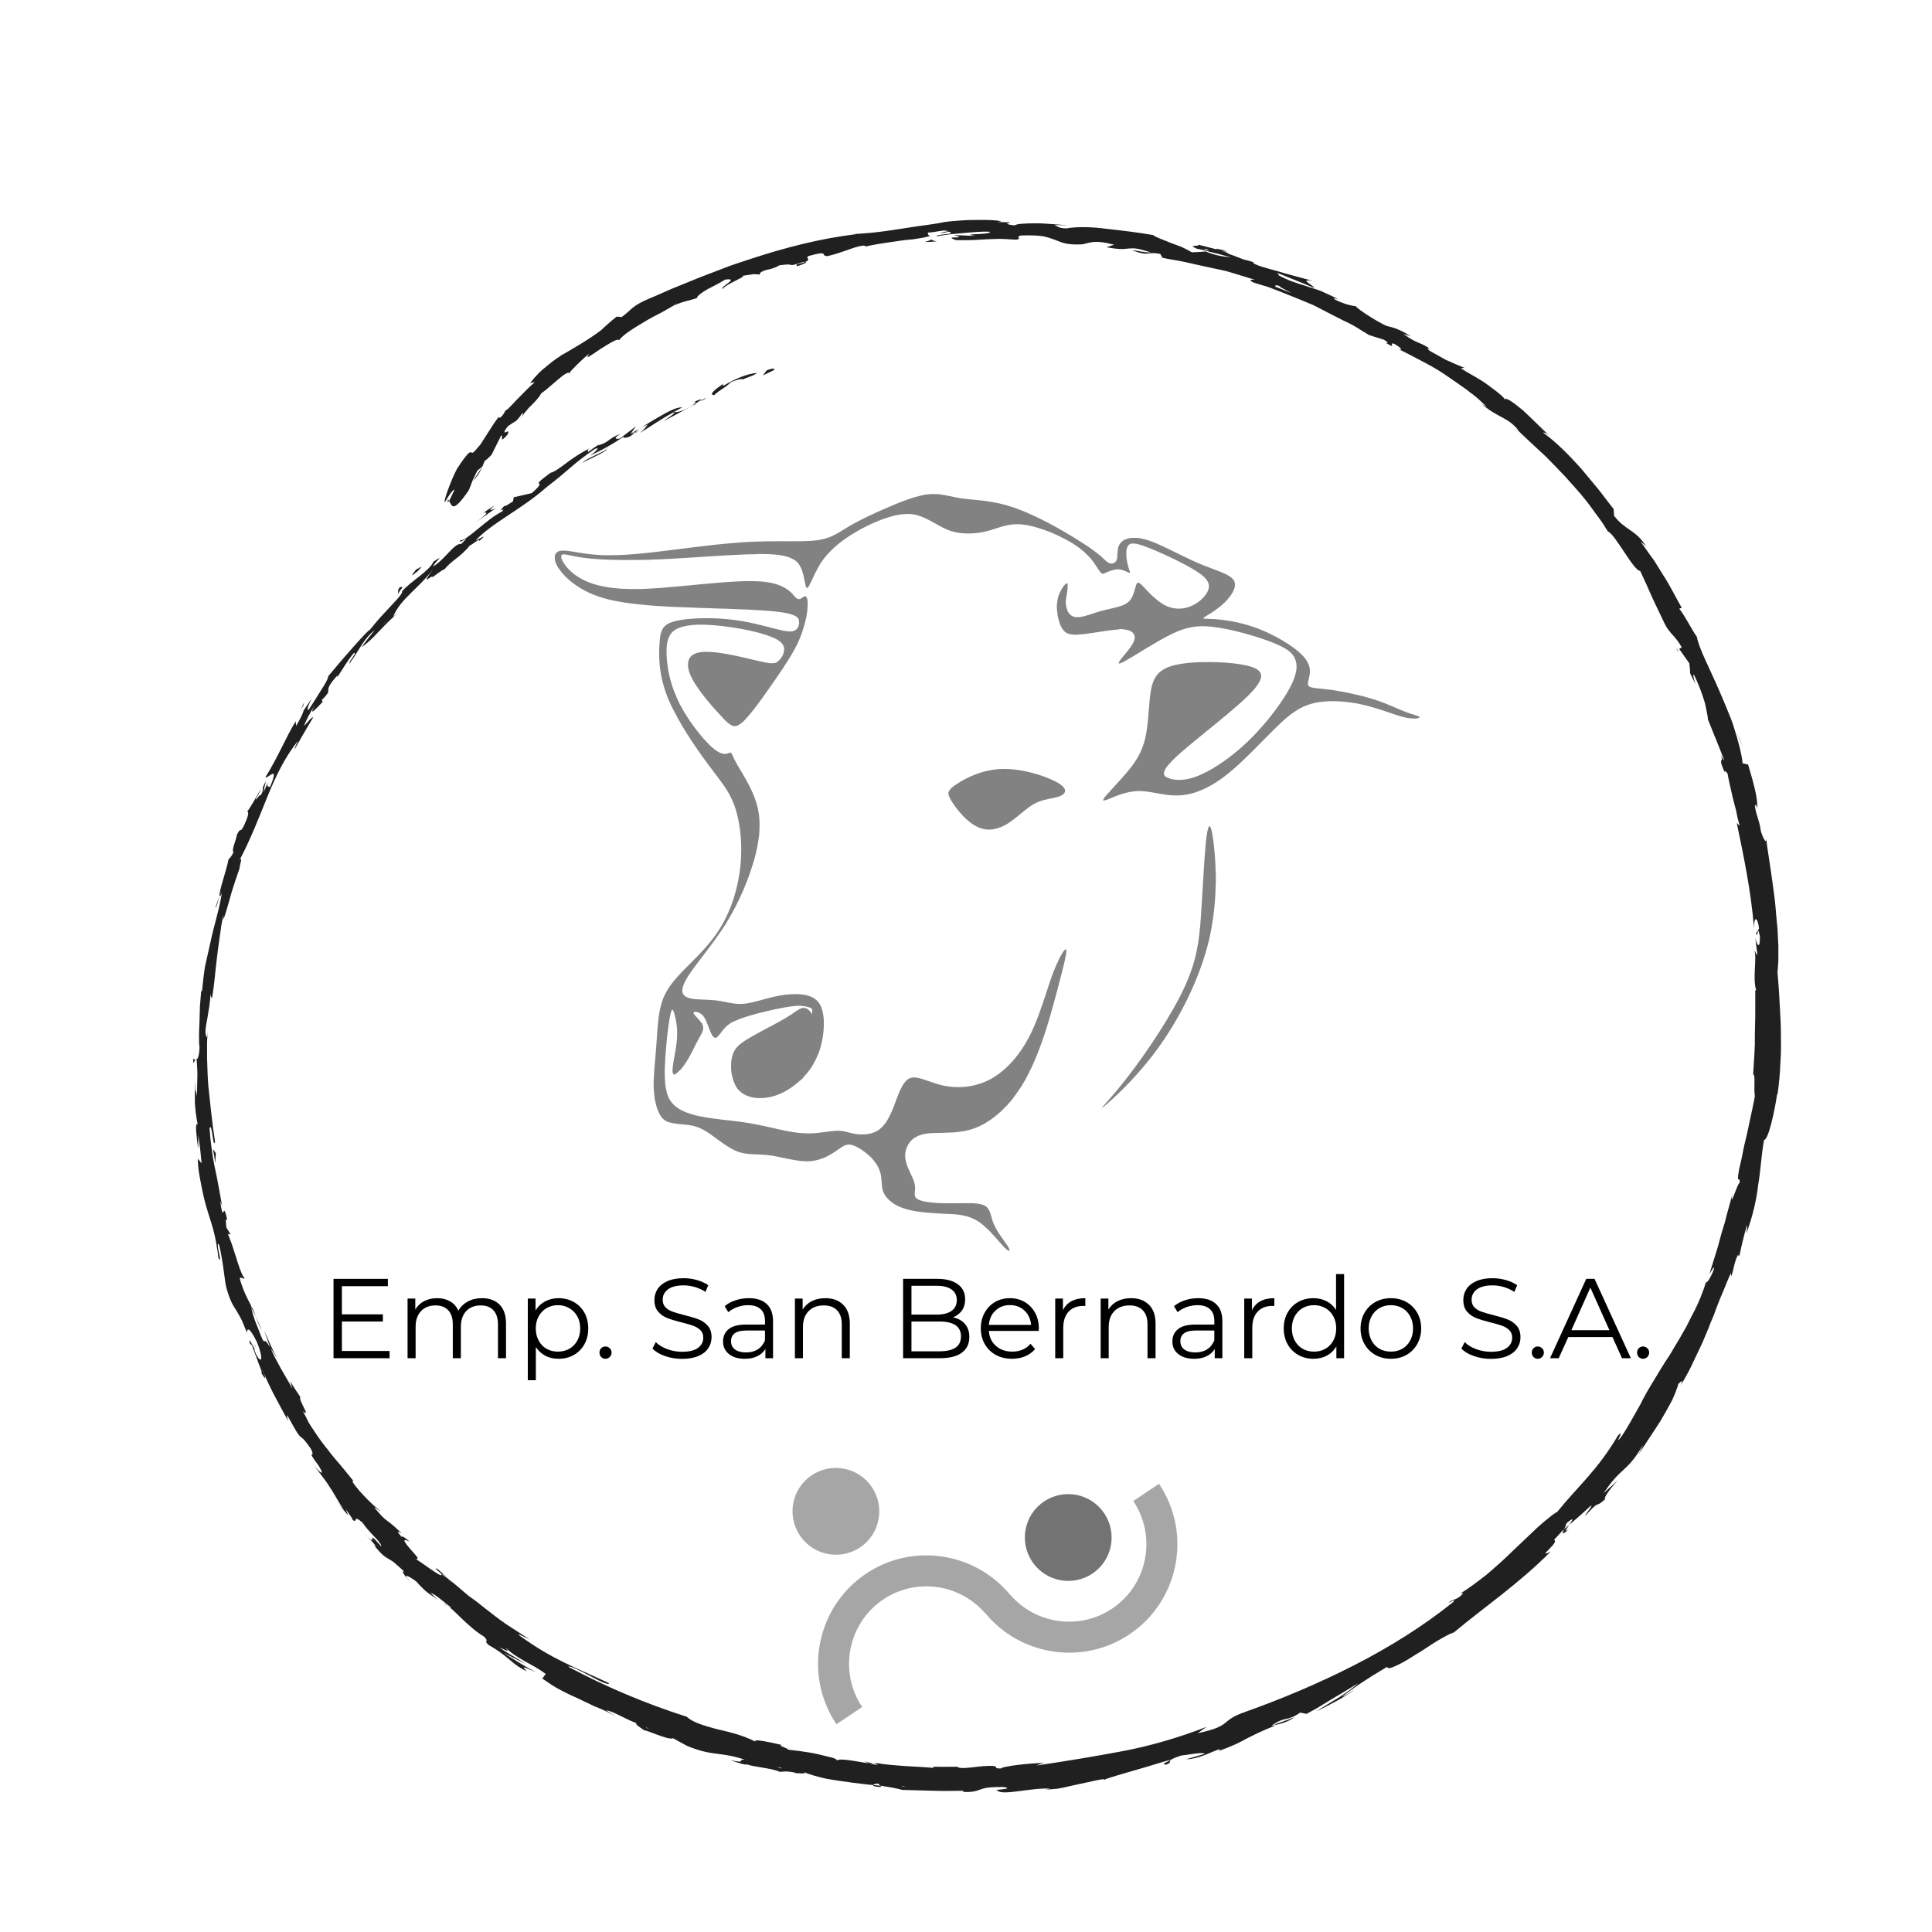 <svg xmlns="http://www.w3.org/2000/svg" width="375" viewBox="0 0 375 375" height="375" version="1.0"><defs><clipPath id="a"><path d="M 37.5 42.668 L 345.75 42.668 L 345.75 348 L 37.5 348 Z M 37.5 42.668"/></clipPath><clipPath id="b"><path d="M 107.598 95.836 L 275.598 95.836 L 275.598 242.836 L 107.598 242.836 Z M 107.598 95.836"/></clipPath><clipPath id="c"><path d="M 192 314 L 193 314 L 193 315 L 192 315 Z M 192 314"/></clipPath><clipPath id="d"><path d="M 138.504 299.125 L 203.285 255.676 L 236.703 305.508 L 171.926 348.953 Z M 138.504 299.125"/></clipPath><clipPath id="e"><path d="M 138.504 299.125 L 203.285 255.676 L 236.703 305.508 L 171.926 348.953 Z M 138.504 299.125"/></clipPath><clipPath id="f"><path d="M 198 290 L 216 290 L 216 307 L 198 307 Z M 198 290"/></clipPath><clipPath id="g"><path d="M 138.504 299.125 L 203.285 255.676 L 236.703 305.508 L 171.926 348.953 Z M 138.504 299.125"/></clipPath><clipPath id="h"><path d="M 138.504 299.125 L 203.285 255.676 L 236.703 305.508 L 171.926 348.953 Z M 138.504 299.125"/></clipPath><clipPath id="i"><path d="M 153 284 L 229 284 L 229 335 L 153 335 Z M 153 284"/></clipPath><clipPath id="j"><path d="M 138.504 299.125 L 203.285 255.676 L 236.703 305.508 L 171.926 348.953 Z M 138.504 299.125"/></clipPath><clipPath id="k"><path d="M 138.504 299.125 L 203.285 255.676 L 236.703 305.508 L 171.926 348.953 Z M 138.504 299.125"/></clipPath></defs><g clip-path="url(#a)"><path fill="#202020" d="M 148.078 72.871 L 148.812 71.891 C 150.199 71.32 150.605 71.566 150.117 71.891 Z M 140.496 74.422 C 139.027 75.398 137.395 76.625 138.617 76.703 C 139.922 75.48 140.414 75.562 141.883 74.176 C 143.188 73.605 144.328 73.441 144.164 73.688 C 144.57 73.359 146.367 72.953 146.938 72.383 C 144.98 72.543 142.695 73.523 140.496 74.828 C 140.004 74.91 140.414 74.586 140.496 74.422 Z M 42.637 173.852 L 42.965 172.953 C 42.801 173.199 42.719 173.523 42.637 173.852 Z M 49.812 261.777 C 49.57 261.125 49.324 260.879 49.324 260.879 C 49.652 261.453 49.895 261.941 49.812 261.777 Z M 56.258 275.809 C 56.094 275.48 56.012 275.234 55.848 274.992 C 56.012 275.316 56.176 275.645 56.258 275.809 Z M 42.637 173.852 L 41.82 176.133 C 41.984 176.297 42.312 174.992 42.637 173.852 Z M 123.207 84.129 C 123.613 83.883 123.941 83.637 124.266 83.395 C 123.941 83.637 123.613 83.801 123.207 84.047 C 123.289 84.047 123.207 84.129 123.207 84.129 Z M 58.457 137.633 L 58.867 136.98 C 58.945 136.738 58.945 136.574 59.027 136.328 C 58.785 136.82 58.621 137.227 58.457 137.633 Z M 77.621 113.98 C 77.133 114.469 77.297 114.961 77.297 115.367 C 77.375 114.961 77.703 114.551 78.109 114.062 C 78.027 113.898 77.867 113.898 77.621 113.98 Z M 116.273 85.594 L 117.008 85.105 C 116.848 85.188 116.52 85.434 116.273 85.594 Z M 47.938 156.801 C 47.855 156.801 47.773 156.883 47.695 156.965 C 47.773 156.965 47.855 156.883 47.938 156.801 Z M 110.402 72.625 C 110.402 72.543 110.402 72.543 110.402 72.625 C 110.242 72.707 110.242 72.707 110.402 72.625 Z M 86.918 97.586 L 87.164 97.18 C 87.082 97.098 87 97.016 86.918 96.934 Z M 72.566 298.891 C 72.566 298.809 72.484 298.809 72.484 298.809 C 71.914 298.32 72.238 298.645 72.566 298.891 Z M 304.57 296.77 C 302.203 298.562 307.422 292.855 303.996 295.711 C 304.488 295.547 301.879 299.215 304.57 296.77 Z M 122.555 84.453 C 122.227 84.617 121.82 84.863 121.492 85.023 C 121.902 84.781 122.227 84.617 122.555 84.453 Z M 303.996 295.711 L 303.672 296.035 C 303.836 295.953 303.918 295.871 303.996 295.711 Z M 125.898 335.676 C 125.816 335.512 125.57 335.352 125.41 335.188 C 125.41 335.27 125.488 335.352 125.898 335.676 Z M 85.207 309.738 L 86.102 310.555 C 85.777 310.227 85.449 309.984 85.207 309.738 Z M 150.035 342.773 C 150.688 342.938 150.852 343.098 151.75 343.262 C 151.668 343.18 151.586 343.18 151.504 343.098 C 151.098 343.098 150.688 343.016 150.035 342.773 Z M 175.805 346.852 C 175.641 346.77 175.48 346.77 175.316 346.688 C 175.07 346.688 174.746 346.688 174.5 346.605 Z M 181.84 46.852 C 181.27 46.77 180.941 46.605 180.617 46.445 C 181.105 46.77 177.355 47.18 181.84 46.852 Z M 123.043 83.883 C 122.961 84.047 122.797 84.207 122.473 84.453 C 122.719 84.289 122.961 84.129 123.207 84.047 C 123.289 83.965 123.289 83.883 123.043 83.883 Z M 151.992 339.02 C 152.645 339.184 153.297 339.348 153.949 339.512 L 155.906 339.918 C 154.848 339.672 153.379 339.43 151.992 339.02 Z M 329.359 134.047 L 328.953 133.23 C 329.113 133.477 329.195 133.801 329.359 134.047 Z M 167.73 341.875 C 168.383 342.203 169.199 342.363 169.934 342.527 C 170.098 342.527 170.258 342.527 170.422 342.445 C 169.527 342.285 168.629 342.121 167.73 341.875 Z M 180.617 46.445 C 180.699 46.445 180.699 46.445 180.617 46.445 C 180.699 46.445 180.699 46.445 180.617 46.445 Z M 155.012 51.582 C 155.254 51.5 155.664 51.336 155.906 51.258 C 156.477 51.012 156.805 50.766 155.906 50.848 C 154.113 51.418 153.785 51.5 153.543 51.418 C 153.215 51.336 152.973 51.258 151.258 51.5 C 150.363 52.07 149.465 52.234 148.73 52.398 C 147.996 52.645 147.508 52.805 147.426 53.297 C 146.039 53.133 146.449 53.215 144.082 53.539 C 144.652 53.621 143.594 54.031 142.535 54.602 C 141.391 55.172 140.25 55.824 140.414 56.07 C 139.27 55.824 143.918 53.867 140.738 54.273 C 139.844 54.844 138.457 55.578 137.312 56.148 C 136.172 56.801 135.277 57.457 135.277 57.863 C 134.461 58.109 133.891 58.27 133.238 58.434 C 132.586 58.598 131.77 58.844 130.629 59.414 C 131.035 59.25 131.359 58.922 131.605 58.762 C 130.629 59.414 129.566 59.984 128.426 60.637 C 127.285 61.207 126.062 61.859 125 62.512 C 122.797 63.816 120.84 65.039 120.109 66.102 C 120.188 65.449 118.23 66.672 116.438 67.812 C 114.727 68.957 113.34 70.016 114.398 68.629 C 112.93 69.773 110.812 71.891 110.484 72.465 C 110.32 72.055 109.344 72.789 108.285 73.688 C 107.711 74.176 107.141 74.664 106.57 75.156 C 106 75.645 105.512 76.051 105.02 76.379 C 104.777 76.949 104.043 77.766 103.227 78.582 C 102.332 79.395 101.516 80.539 100.945 81.355 C 101.434 80.621 101.68 80.129 101.352 80.211 C 100.047 82.168 100.211 81.516 98.578 82.742 C 97.602 83.965 97.926 84.047 98.172 83.883 C 98.496 83.719 98.906 83.555 98.496 84.371 C 96.703 86.41 97.844 84.371 97.273 84.535 L 95.398 88.289 C 94.828 88.859 94.422 89.266 94.094 89.43 C 93.523 90.734 93.195 91.957 91.812 93.344 L 93.688 90.488 L 92.625 91.387 L 91.73 93.262 C 91.484 93.914 91.238 94.566 90.996 95.141 C 87.734 99.949 87.734 97.992 87.164 97.258 L 88.223 95.059 C 87.895 94.977 87 96.363 86.43 97.34 C 85.777 98.156 87.406 93.426 88.711 90.98 C 90.75 87.879 91.16 87.715 91.402 87.797 C 91.566 87.797 91.648 87.961 91.891 87.797 C 92.137 87.633 92.465 87.145 93.277 86.246 L 94.992 83.555 C 95.562 82.66 96.133 81.762 96.785 80.945 L 97.031 81.109 C 97.844 80.457 98.008 79.805 98.172 79.559 C 98.172 79.887 99.07 78.906 100.211 77.684 C 101.434 76.461 102.82 74.992 103.797 74.176 L 102.902 74.34 C 103.473 73.605 104.043 72.953 104.613 72.383 C 105.184 71.812 105.836 71.32 106.406 70.832 C 106.98 70.344 107.551 69.934 108.121 69.527 C 108.445 69.363 108.691 69.121 108.938 68.957 C 109.262 68.793 109.508 68.629 109.832 68.465 C 112.199 67.078 114.316 65.855 116.602 64.145 C 117.578 63.246 118.641 62.27 119.699 61.453 L 120.68 61.535 C 121.656 60.801 122.145 60.309 122.797 59.738 C 123.531 59.168 124.43 58.598 126.223 57.863 C 127.855 57.211 129.324 56.477 130.953 55.824 C 132.586 55.172 134.133 54.52 135.766 53.867 C 137.395 53.215 139.027 52.645 140.656 51.992 C 142.289 51.336 144 50.848 145.633 50.277 C 152.32 48.074 159.25 46.281 166.102 45.465 C 165.938 45.383 165.531 45.383 164.633 45.465 C 170.75 45.301 175.316 44.242 179.883 43.672 C 181.023 43.508 182.164 43.344 183.309 43.102 C 184.449 42.938 185.59 42.855 186.812 42.773 C 188.035 42.691 189.18 42.691 190.484 42.691 C 191.707 42.691 193.012 42.691 194.398 42.938 L 193.664 43.102 C 199.207 43.18 192.93 43.262 196.926 43.754 C 197.332 43.426 199.047 43.344 201.168 43.344 C 202.227 43.344 203.285 43.426 204.348 43.508 C 205.406 43.59 206.387 43.672 207.199 43.672 C 206.711 43.754 205.57 43.672 204.672 43.672 C 205.242 43.914 205.488 44.324 207.039 44.324 C 208.832 43.996 211.688 43.996 214.703 44.406 C 217.719 44.73 221.062 45.141 223.836 45.629 C 224.164 45.953 225.469 46.445 226.934 47.016 C 227.668 47.34 228.484 47.586 229.301 47.91 C 230.035 48.238 230.77 48.645 231.34 48.973 C 231.91 48.973 233.051 48.891 234.031 48.809 C 235.906 49.625 237.453 49.789 238.922 49.949 C 237.211 49.461 235.66 49.055 234.52 48.809 C 234.602 48.809 234.602 48.809 234.684 48.809 C 234.52 48.809 234.191 48.727 233.949 48.645 C 232.727 48.32 232.152 48.238 232.398 48.32 C 230.277 47.34 232.645 47.992 232.645 47.504 C 234.438 47.992 238.188 48.809 238.516 49.297 C 239.574 49.625 240.227 49.949 241.367 50.359 C 242.102 50.523 242.754 50.684 243.57 51.012 L 243.164 50.93 C 243.246 51.012 243.406 51.176 243.57 51.258 C 245.203 51.992 247.402 52.398 249.359 53.051 C 251.398 53.621 253.355 54.109 254.824 54.52 C 251.809 54.031 255.23 55.496 255.07 55.906 C 255.395 55.988 251.969 54.602 247.73 52.887 C 248.055 53.051 248.219 53.215 248.219 53.457 C 250.012 54.438 251.562 54.926 253.438 55.496 C 254.336 55.824 255.312 56.07 256.375 56.477 C 257.434 56.965 258.574 57.457 259.797 58.109 C 259.473 58.027 258.738 57.781 258.902 58.027 C 260.695 59.004 262.57 59.414 263.141 59.414 C 263.469 59.984 267.137 62.348 269.094 63.246 C 269.992 63.492 270.48 63.574 271.051 63.816 C 271.625 64.062 272.355 64.309 273.824 65.285 L 272.355 64.797 C 275.699 67.16 275.457 66.102 278.148 68.141 C 277.086 67.324 276.762 67.57 277.578 68.141 C 278.473 68.629 279.207 69.039 279.777 69.363 C 280.348 69.691 280.758 69.934 281.246 70.098 C 282.062 70.504 282.875 70.832 284.262 71.402 L 283.527 71.484 C 284.344 71.973 285.242 72.543 286.301 73.117 C 287.281 73.688 288.34 74.34 289.156 74.992 C 290.949 76.297 292.254 77.355 292.09 77.684 C 292.012 76.867 293.641 78.012 295.598 79.641 C 297.473 81.355 299.594 83.555 300.816 84.617 C 300 83.883 299.676 83.965 299.512 83.965 C 302.203 85.922 304.57 88.367 306.852 90.898 L 310.113 94.812 C 311.172 96.117 312.152 97.504 313.211 98.809 C 313.211 99.219 313.293 99.707 313.293 100.113 C 314.355 101.5 315.332 102.152 316.395 102.887 C 317.453 103.621 318.43 104.355 319.492 105.988 L 318.43 105.09 C 319.41 106.477 320.227 107.699 321.043 108.762 C 321.773 109.902 322.348 110.883 322.918 111.777 C 324.141 113.652 325.035 115.531 326.422 117.977 L 325.934 118.141 C 327.156 119.691 328.219 121.973 329.359 123.605 C 329.766 125.891 331.887 129.805 333.844 134.371 C 334.332 135.516 334.824 136.656 335.312 137.879 C 335.801 139.02 336.289 140.246 336.617 141.387 C 337.352 143.754 338.004 146.035 338.246 148.156 L 339.309 148.402 C 340.203 151.418 341.348 155.336 341.02 156.883 L 340.855 156.23 C 340.449 156.148 340.695 156.965 340.938 157.945 C 341.266 159.004 341.672 160.227 341.754 161.207 C 342.16 162.676 342.895 163.98 342.812 162.758 C 343.059 164.879 343.465 167.16 343.793 169.527 C 344.117 171.973 344.527 174.422 344.691 176.785 C 344.77 178.008 344.934 179.152 345.016 180.293 C 345.098 181.434 345.098 182.496 345.18 183.555 C 345.18 184.535 345.18 185.516 345.18 186.41 C 345.098 187.227 345.098 188.043 345.016 188.695 C 345.18 190.816 345.344 192.773 345.422 194.648 C 345.504 196.523 345.668 198.402 345.668 200.277 C 345.668 202.152 345.75 204.109 345.586 206.066 C 345.504 208.109 345.344 210.148 345.016 212.43 L 344.934 212.348 C 344.527 215.367 343.223 221.402 342.406 221.238 C 341.836 224.422 341.754 227.113 341.266 229.969 C 340.938 232.82 340.285 235.758 338.98 239.43 C 339.062 238.859 339.145 238.285 339.145 237.715 C 338.492 239.594 337.84 242.691 337.676 243.508 C 337.434 244.16 337.434 243.59 337.352 243.508 C 336.535 245.219 336.535 246.363 336.047 247.75 L 335.965 247.098 C 335.637 247.832 335.312 248.562 334.984 249.379 C 334.66 250.195 334.332 251.012 333.926 251.91 C 333.598 252.805 333.191 253.703 332.867 254.68 C 332.539 255.66 332.051 256.559 331.723 257.535 C 331.316 258.516 330.91 259.492 330.5 260.473 C 330.012 261.453 329.605 262.43 329.113 263.41 C 328.625 264.387 328.219 265.367 327.727 266.266 C 327.238 267.16 326.75 268.059 326.18 268.957 C 326.832 267.652 326.18 268.141 325.77 268.629 C 325.527 269.445 325.117 270.586 324.547 271.809 C 323.895 273.035 323.16 274.34 322.348 275.727 C 321.531 277.031 320.633 278.336 319.898 279.477 C 319.164 280.621 318.512 281.598 318.023 282.332 C 318.352 281.68 318.676 281.109 318.922 280.457 C 315.578 286.086 314.844 284.453 311.254 289.836 L 314.027 287.309 C 312.234 289.266 311.012 291.141 311.664 290.898 C 309.379 293.02 310.848 290.734 307.75 294.16 C 307.422 294.16 309.789 291.551 308.562 292.445 C 307.016 293.914 305.383 295.301 303.754 296.688 C 303.59 296.77 303.02 297.34 301.633 298.891 C 302.855 299.297 297.965 302.641 300.98 301.176 C 294.539 307.617 288.176 311.859 282.223 316.836 C 281.816 316.996 281.328 317.16 280.758 317.488 C 280.188 317.812 279.535 318.141 278.883 318.547 C 277.496 319.363 276.109 320.422 274.641 321.238 C 273.254 322.137 271.867 322.953 270.891 323.359 C 269.91 323.848 269.258 323.93 269.258 323.523 C 265.508 325.727 262.57 327.684 260.453 329.395 C 261.266 329.07 262.164 328.418 262.898 327.93 C 262.488 328.336 261.105 329.234 259.637 330.047 C 258.086 330.863 256.457 331.762 255.477 332.168 C 256.699 331.434 258.332 330.375 259.879 329.477 C 261.43 328.5 262.816 327.438 263.633 326.703 C 261.918 327.766 259.879 328.988 258.086 330.047 C 257.188 330.621 256.293 331.109 255.559 331.598 C 254.742 332.008 254.09 332.414 253.602 332.66 L 252.379 332.414 C 249.605 334.289 249.605 332.984 246.832 334.941 L 247.484 334.941 C 244.633 336.086 243.246 336.82 241.941 337.473 C 240.637 338.207 239.332 338.859 236.641 339.836 L 236.801 339.512 C 235.824 339.754 234.766 340.324 233.621 340.734 C 232.48 341.141 231.34 341.469 230.277 341.469 L 233.867 340.406 C 233.379 340 230.523 340.652 229.301 340.734 C 225.547 341.957 228.16 341.875 226.281 342.527 C 225.387 342.285 226.039 342.363 227.262 341.551 C 225.141 342.121 222.695 342.938 220.328 343.59 C 219.188 343.914 218.047 344.242 216.984 344.566 C 215.926 344.895 215.027 345.137 214.297 345.465 C 214.051 345.465 214.297 345.301 214.297 345.301 C 213.152 345.465 212.094 345.711 211.035 345.953 C 209.973 346.199 208.996 346.363 208.016 346.605 C 207.039 346.852 206.141 347.016 205.324 347.176 C 204.508 347.258 203.695 347.34 202.961 347.34 L 203.855 347.176 C 200.188 346.934 194.398 348.645 193.582 347.504 C 191.871 347.422 197.496 347.258 194.723 346.852 C 192.031 346.852 191.137 347.016 190.32 347.34 C 189.504 347.586 188.77 347.992 186.406 347.75 C 187.059 347.828 186.812 347.75 187.059 347.586 C 185.348 347.586 183.309 347.668 181.27 347.586 C 179.23 347.504 177.109 347.504 175.152 347.422 C 174.012 347.098 172.543 346.852 170.91 346.605 C 170.098 346.523 169.199 346.441 168.301 346.363 C 167.406 346.281 166.508 346.117 165.609 346.035 C 163.816 345.789 161.941 345.547 160.23 345.219 C 158.516 344.812 156.969 344.402 155.742 343.832 C 157.375 344.566 154.359 343.996 154.277 344.242 C 154.277 344.242 154.52 344.16 154.359 344.078 C 152.402 343.672 152.156 343.914 151.34 343.914 C 149.871 343.18 145.957 342.938 144.98 342.445 C 144.898 342.691 143.348 342.203 141.719 341.633 C 145.145 342.363 142.941 341.469 144.57 341.551 C 139.598 339.918 138.457 340.977 133.32 338.859 L 130.629 337.391 C 129.812 337.879 125.164 335.594 125.164 335.922 C 124.348 335.352 123.207 334.699 123.531 334.453 C 121.414 333.719 118.641 331.926 117.66 332.008 L 119.535 333.148 C 118.07 332.332 116.684 331.68 115.379 331.191 C 114.074 330.539 112.93 330.047 111.789 329.477 C 110.648 328.988 109.508 328.418 108.445 327.848 C 107.387 327.273 106.328 326.543 105.266 325.809 L 105.918 324.91 C 104.531 323.848 103.062 323.117 101.758 322.383 C 100.453 321.648 99.148 320.832 98.09 319.77 C 98.742 320.668 98.988 320.668 96.949 319.77 C 98.008 320.586 100.129 321.73 102.004 322.953 L 97.766 320.832 C 99.801 322.137 101.84 323.441 104.043 324.582 C 101.188 323.359 101.352 323.359 102.25 324.422 C 100.293 323.441 99.395 322.543 98.496 321.809 C 97.602 321.078 96.703 320.344 94.828 319.281 C 93.688 318.223 95.152 318.875 93.93 317.652 C 92.301 316.672 90.996 315.449 89.773 314.305 C 88.547 313.164 87.57 312.023 86.348 311.371 C 85.777 310.719 87.57 312.348 87.57 312.023 C 85.695 310.555 84.391 309.414 83.574 309.168 L 85.043 310.637 C 83.656 309.414 83.086 309.574 80.801 306.965 C 79.172 305.742 77.949 305.336 79.578 306.883 C 78.844 306.312 77.703 304.762 78.438 305.008 C 77.457 304.109 76.805 303.539 76.316 303.133 C 75.828 302.805 75.5 302.641 75.258 302.48 C 74.688 302.152 74.113 301.828 72.484 299.789 C 72.73 300.031 73.055 300.277 72.973 300.113 C 72.156 299.055 71.344 298.32 70.77 297.668 C 73.953 301.094 70.445 296.035 74.035 300.195 C 74.035 299.789 73.383 298.973 72.566 298.156 C 71.75 297.34 70.852 296.281 70.363 295.547 C 68.324 293.75 69.547 295.871 68.406 294.977 C 68.57 294.895 67.836 293.996 67.102 292.938 L 67.59 294.16 C 66.855 293.262 66.125 292.445 65.309 291.469 L 66.043 292.285 L 66.855 293.098 C 66.043 292.203 65.391 290.816 64.41 289.266 C 63.922 288.531 63.434 287.715 62.859 286.98 C 62.289 286.168 61.637 285.434 60.984 284.535 C 61.719 285.434 63.352 286.98 61.883 284.535 C 59.109 280.781 61.477 283.555 60.332 281.191 C 59.027 279.316 58.785 279.234 58.375 278.906 C 57.969 278.582 57.562 278.008 55.93 274.992 C 55.605 274.34 55.684 275.074 55.93 275.809 C 53.727 271.73 52.422 269.527 50.711 265.367 C 51.445 267.16 52.016 268.629 50.629 266.344 C 51.035 266.754 50.711 265.938 50.223 264.715 C 49.812 263.492 49.16 261.941 48.918 261.125 L 48.508 260.801 C 48.184 259.414 48.836 260.801 49.406 261.777 C 49.324 261.777 49.406 262.188 49.73 262.918 C 50.793 264.879 51.199 263.816 49.895 260.555 C 48.266 257.211 47.938 257.945 47.938 258.68 C 47.449 257.535 47.121 256.641 46.797 255.988 C 46.469 255.336 46.145 254.844 45.816 254.273 C 45.164 253.297 44.594 252.316 43.941 249.949 C 43.617 248.891 43.371 245.137 42.555 241.711 C 42.148 240.898 42.23 241.957 42.473 243.02 C 42.719 244.078 42.883 245.059 42.395 244.16 C 42.312 243.426 42.23 242.691 42.066 241.957 C 41.984 241.223 41.82 240.488 41.66 239.754 C 41.332 238.285 40.844 236.82 40.355 235.27 C 39.863 233.719 39.457 232.09 39.133 230.375 C 38.805 228.664 38.398 226.867 38.398 224.91 L 39.133 225.809 C 38.969 224.012 38.805 222.301 38.48 220.344 L 38.48 222.953 C 38.316 222.055 38.152 220.586 38.07 219.527 C 37.988 218.465 38.152 217.73 38.398 218.387 C 37.988 216.426 37.906 215.203 37.828 214.062 C 37.828 213.492 37.828 212.922 37.828 212.188 C 37.828 211.535 37.828 210.801 37.906 209.82 C 37.906 210.801 37.906 211.289 37.906 211.535 C 37.906 211.777 37.906 211.777 37.906 211.695 C 37.906 211.613 37.988 211.371 38.234 212.758 C 38.234 210.719 38.316 209.574 38.316 208.598 C 38.316 207.617 38.234 206.883 38.152 205.414 C 38.398 205.906 38.723 204.355 38.723 203.297 C 38.559 201.988 38.641 200.113 38.723 198.238 C 38.723 197.258 38.805 196.281 38.805 195.301 C 38.887 194.324 38.969 193.344 39.051 192.367 L 39.211 192.367 C 39.375 190.816 39.539 189.184 39.785 187.633 C 40.109 186.086 40.516 184.453 40.844 182.902 C 41.496 179.723 42.555 176.625 43.047 173.441 C 43.047 173.359 43.047 173.199 43.125 173.117 L 42.965 173.605 C 42.395 174.582 42.555 173.359 43.047 171.648 C 43.535 169.934 44.188 167.812 44.352 166.836 C 44.594 166.508 44.922 166.348 45.328 165.367 C 44.84 165.121 45.898 162.922 45.98 162.023 C 46.961 160.066 46.469 162.512 47.855 159.086 C 48.348 157.781 48.184 157.457 47.938 157.535 C 48.508 156.965 49.652 154.844 50.629 153.133 C 50.465 153.785 49.812 154.684 49.652 155.09 C 49.812 155.414 50.223 154.191 50.629 154.355 C 51.445 152.805 50.465 153.539 51.609 151.664 L 51.117 153.703 C 51.609 152.969 51.934 151.91 52.098 151.5 C 51.609 152.723 52.098 152.723 52.422 152.723 C 54.379 148.074 51.852 151.336 51.527 150.848 C 54.055 146.77 55.441 143.18 57.398 140 L 57.48 140.898 C 58.375 139.348 58.785 138.531 58.945 137.879 L 60.496 135.594 C 59.762 137.062 59.598 137.555 59.844 137.879 C 60.66 136.656 61.555 135.188 62.371 133.883 C 63.188 132.66 63.758 131.598 63.758 131.027 L 63.758 131.191 C 66.285 128.09 71.75 121.891 71.75 122.301 C 72.402 121.484 73.137 120.586 73.871 119.773 C 74.605 118.957 75.34 118.223 75.992 117.488 C 77.297 116.102 78.191 115.121 78.027 114.797 C 79.66 112.84 83.328 110.883 84.145 109.004 C 86.672 107.375 84.391 109.004 84.062 109.984 C 86.59 108.352 88.141 105.418 89.527 105.578 C 91.973 103.133 88.793 105.988 89.363 104.844 C 90.508 105.09 94.422 100.766 97.438 99.297 C 98.418 98.156 96.133 100.031 97.926 98.156 C 97.844 98.484 98.988 97.668 99.559 97.34 L 99.723 96.523 L 103.227 95.711 C 106.98 92.367 101.84 95.465 107.141 91.551 L 106.816 91.793 C 108.609 91.305 110.566 88.859 114.891 86.82 C 113.422 87.555 114.48 87.391 114.074 87.797 C 114.809 87.227 115.543 86.738 116.273 86.246 C 116.113 86.41 116.031 86.492 116.273 86.41 C 118.477 85.676 117.906 85.188 120.434 84.207 C 118.883 85.188 119.535 85.27 120.352 85.105 L 123.453 82.742 L 122.391 84.207 C 124.023 83.312 125.98 82.008 127.855 80.945 C 129.648 79.887 131.359 78.988 132.422 79.07 L 130.789 79.969 C 131.035 80.051 132.258 80.051 134.379 78.664 C 135.031 78.254 135.355 77.602 134.379 78.09 L 136.172 77.438 C 135.848 77.848 134.625 78.582 133.156 79.398 C 131.688 80.211 130.055 81.109 128.75 81.762 C 129.484 81.191 131.441 80.051 130.707 80.051 C 128.426 81.273 126.305 82.742 124.184 84.047 C 125 83.395 125.41 82.824 125.734 82.414 C 123.043 83.477 124.023 83.719 122.145 84.781 C 121.332 85.023 120.762 85.105 121.168 84.699 C 120.027 85.434 119.047 86.086 117.988 86.656 C 116.926 87.309 115.785 87.797 114.562 88.449 C 114.562 88.449 115.215 87.961 115.621 87.555 C 116.031 87.145 116.273 86.82 115.461 87.145 C 111.137 90.082 110.566 91.141 106.082 94.566 C 101.188 98.891 95.48 101.5 92.383 104.844 C 92.301 105.172 95.234 103.051 93.035 105.008 C 93.117 104.355 91.484 105.906 91.238 105.824 C 89.203 108.352 87.57 108.762 86.184 110.637 C 86.512 110.148 84.961 111.289 83.98 112.023 C 83.902 111.371 81.293 114.309 84.062 110.473 C 82.598 112.43 81.047 113.816 79.66 115.203 C 78.273 116.59 77.051 117.895 76.316 119.691 L 77.297 118.875 C 76.152 119.934 74.93 121.078 73.871 122.219 L 74.035 122.055 C 72.566 123.523 72.484 123.852 70.199 125.645 C 70.852 124.586 71.996 123.277 72.73 122.301 C 71.668 123.117 70.852 124.176 70.117 125.316 C 69.387 126.461 68.652 127.684 67.836 128.824 C 67.59 128.5 69.547 126.379 68.652 126.785 C 67.348 128.336 66.531 129.887 65.473 131.438 L 65.473 131.109 C 62.129 134.863 65.145 133.312 62.453 135.84 C 62.617 135.84 62.453 136.328 62.699 136.168 C 61.719 137.145 59.598 139.594 61.148 136.82 C 60.172 138.289 59.273 140.082 59.027 140.898 C 60.09 139.836 60.172 139.43 60.824 139.184 C 59.598 141.223 58.457 143.18 57.316 145.219 C 56.91 145.871 57.398 144.648 57.887 143.754 C 55.277 146.934 53.484 150.766 51.852 154.762 C 50.223 158.762 48.672 162.84 46.469 167 C 47.203 166.102 46.551 167.73 46.469 168.629 C 46.227 169.363 45.98 170.098 45.656 170.996 C 45.41 171.812 45.082 172.707 44.84 173.605 C 44.352 175.398 43.859 177.113 43.371 178.5 L 43.371 177.602 C 43.289 177.93 43.125 178.742 42.965 179.559 C 42.883 180.375 42.719 181.191 42.637 181.926 C 42.395 183.473 42.23 184.859 42.066 186.246 C 41.742 188.941 41.578 191.305 41.168 193.672 C 41.25 193.914 40.844 193.59 40.844 192.773 C 40.844 194.484 40.438 196.445 40.191 197.992 C 39.863 199.543 39.703 200.848 40.191 201.336 L 40.355 200.031 C 40.273 200.93 40.191 201.746 40.191 202.641 C 40.191 203.539 40.191 204.438 40.191 205.336 C 40.273 207.129 40.273 208.922 40.438 210.801 C 40.844 214.469 41.168 218.059 41.742 221.566 C 41.332 223.277 41.168 217.488 40.68 219.039 C 40.844 221.484 41.168 224.012 41.66 226.461 C 42.23 228.988 42.637 231.516 43.125 234.129 C 42.883 233.312 42.801 233.473 42.719 233.066 C 43.535 238.367 43.125 232.332 44.105 236.738 C 43.777 236.574 43.777 236.82 43.941 238.285 L 44.676 239.43 C 44.676 239.672 44.27 239.754 44.023 239.102 C 44.27 239.512 44.512 240.246 44.84 241.059 C 45.164 241.875 45.41 242.855 45.734 243.75 C 46.309 245.629 46.879 247.422 47.449 248.074 C 47.449 248.484 46.551 247.586 46.551 248.238 C 47.203 250.523 48.02 252.07 48.754 253.457 C 48.836 255.254 50.629 259.004 50.223 258.188 C 51.77 262.266 50.793 258.68 52.422 261.531 L 51.281 258.27 L 52.504 261.043 L 53.156 262.43 L 53.891 263.734 C 53.484 263.082 52.992 262.43 52.586 261.695 C 52.992 263 53.809 264.227 54.461 265.531 C 55.195 266.836 56.012 268.141 56.746 269.527 C 56.582 269.039 56.5 268.547 56.336 268.059 C 56.91 269.117 57.641 270.18 58.293 271.156 C 57.887 271.809 60.496 275.316 58.785 273.93 C 59.191 274.664 59.598 275.398 59.926 276.133 C 60.332 276.785 60.742 277.438 61.148 278.008 C 61.965 279.234 62.781 280.375 63.676 281.434 C 64.492 282.578 65.391 283.555 66.285 284.617 C 67.184 285.676 68.082 286.82 69.059 288.043 C 68.406 287.145 68.57 287.633 68.324 287.473 C 69.305 289.02 70.363 290 71.262 290.977 C 72.156 291.875 72.973 292.609 73.871 293.344 C 73.461 293.18 72.809 292.527 72.648 292.609 C 74.035 294.242 74.523 294.73 75.094 295.137 C 75.664 295.547 76.316 296.035 78.027 297.668 C 76.887 296.934 77.133 297.34 77.949 298.32 C 78.027 297.992 78.844 298.645 79.496 299.215 C 77.785 298.402 78.602 299.461 79.578 300.602 C 80.559 301.746 81.781 302.887 80.559 302.562 C 80.965 302.562 86.754 307.129 85.531 305.336 L 84.555 304.52 C 84.715 304.109 85.859 305.496 86.918 306.23 C 86.348 305.824 85.777 305.414 85.695 305.496 C 87.082 306.477 88.387 307.535 89.691 308.68 C 90.344 309.25 90.996 309.82 91.73 310.309 C 92.465 310.801 93.117 311.371 93.848 311.941 C 95.234 313 96.621 314.145 98.172 315.203 C 99.723 316.184 101.27 317.242 102.82 318.223 C 102.168 317.977 99.559 316.508 101.105 317.652 C 107.223 322.055 111.383 323.523 118.23 326.703 C 118.07 327.684 110.973 322.953 110.32 323.523 C 117.336 327.273 124.918 330.539 133.32 333.23 C 134.543 334.371 136.66 334.941 139.027 335.594 C 141.473 336.168 144.082 336.738 146.609 338.043 C 146.203 337.473 148.895 338.043 151.75 338.695 C 150.688 338.777 153.707 339.59 152.809 339.59 C 154.113 339.754 156.641 340 158.762 340.488 C 159.82 340.734 160.801 340.977 161.453 341.141 C 162.105 341.305 162.512 341.551 162.43 341.711 C 162.84 341.387 164.227 341.551 165.773 341.793 C 167.324 342.039 169.035 342.445 170.18 342.203 C 171.809 342.527 173.52 342.609 175.398 342.773 C 176.293 342.855 177.273 342.855 178.25 342.938 C 179.23 343.016 180.207 343.016 181.27 343.18 C 180.535 342.855 181.594 342.938 182.98 342.938 C 184.367 342.938 186.16 342.938 186.895 342.855 C 186.488 342.855 185.59 342.938 185.836 343.016 C 186.488 343.262 187.629 343.18 188.934 343.016 C 190.238 342.855 191.707 342.691 192.848 342.773 C 193.91 342.938 192.605 343.262 194.316 343.262 C 194.316 342.855 200.516 342.121 202.879 342.203 C 201.82 342.285 201.82 342.527 201.168 342.691 C 206.629 341.875 212.176 340.977 217.801 339.918 C 223.43 338.859 228.891 337.227 234.191 335.188 C 233.621 335.594 233.051 336.004 232.48 336.41 C 239.41 334.941 236.559 334.047 241.777 332.25 C 248.871 329.723 256.047 326.703 262.898 323.195 C 269.746 319.691 276.27 315.613 282.062 310.961 C 282.797 310.148 281.41 311.125 281.164 311.043 C 282.223 310.309 282.875 310.555 284.02 309.25 L 283.527 309.25 C 284.996 308.352 286.629 307.129 288.422 305.742 C 290.133 304.273 291.93 302.723 293.559 301.094 C 295.273 299.461 296.902 297.91 298.371 296.523 C 299.105 295.871 299.84 295.219 300.492 294.73 C 301.145 294.16 301.715 293.75 302.285 293.426 C 306.363 288.367 310.031 285.434 314.027 278.66 C 315.742 276.867 312.805 281.355 314.844 278.66 C 315.496 277.684 316.148 276.543 316.719 275.562 C 317.289 274.504 317.941 273.441 318.512 272.383 L 318.352 272.707 C 319.082 271.078 320.145 269.363 321.285 267.488 C 321.855 266.508 322.426 265.613 323.078 264.551 C 323.73 263.574 324.383 262.594 324.957 261.535 C 325.609 260.473 326.262 259.414 326.832 258.352 C 327.484 257.293 327.973 256.148 328.543 255.09 C 329.684 252.969 330.582 250.684 331.234 248.562 L 331.152 248.891 C 331.316 249.137 332.293 247.586 332.703 246.199 C 332.703 245.711 332.293 246.523 331.805 247.258 C 332.375 245.383 332.867 243.832 333.273 242.527 C 333.68 241.223 333.926 240.082 334.25 239.02 C 334.578 237.961 334.902 236.98 335.148 235.84 C 335.477 234.699 335.801 233.473 336.207 232.008 C 335.801 234.699 337.188 229.723 337.676 229.559 C 337.758 227.93 336.941 230.375 337.594 226.785 C 337.922 225.562 338.164 224.258 338.41 223.035 C 338.656 221.812 338.98 220.668 339.227 219.445 C 339.473 218.305 339.715 217.16 339.961 216.02 C 340.203 214.879 340.449 213.816 340.613 212.758 C 340.367 210.961 340.777 208.68 340.285 208.516 C 340.367 207.047 340.449 205.742 340.531 204.52 C 340.531 203.867 340.613 203.297 340.613 202.723 C 340.613 202.152 340.613 201.5 340.613 200.93 C 340.613 199.707 340.695 198.484 340.695 197.016 C 340.695 195.629 340.695 194.078 340.695 192.285 L 340.855 192.121 C 340.531 191.141 340.531 189.594 340.613 188.125 C 340.695 186.656 340.777 185.188 340.531 184.535 C 340.777 184.699 340.938 185.516 341.102 185.27 L 340.695 182.008 C 341.02 183.555 341.672 184.371 341.59 181.68 C 340.938 178.906 341.348 182.496 340.855 181.109 L 341.43 180.211 C 341.184 178.09 340.449 177.602 340.449 180.129 C 339.879 172.953 338.41 166.02 337.105 159.738 L 337.676 160.309 C 337.434 159.414 337.188 158.516 337.023 157.535 C 336.781 156.559 336.535 155.66 336.289 154.684 C 335.883 152.805 335.477 151.176 335.312 150.113 C 335.148 150.031 334.742 149.297 334.742 149.871 C 333.027 145.953 335.312 149.219 333.355 145.059 C 333.844 146.117 334.332 147.422 334.66 147.586 C 334.172 146.199 333.598 144.895 333.109 143.59 C 332.539 142.285 332.051 140.898 331.48 139.594 C 331.562 139.512 331.316 138.207 330.91 136.41 C 330.418 134.699 329.602 132.578 328.789 130.945 C 328.543 130.863 328.789 131.926 329.113 132.82 L 328.055 130.703 C 328.055 130.051 327.973 129.395 327.891 128.742 L 325.934 125.969 L 326.422 125.645 C 325.199 123.441 324.059 122.953 323.16 121.16 C 321.531 117.734 320.879 116.426 320.387 115.285 C 319.898 114.145 319.492 113.246 318.352 110.801 C 317.125 110.883 313.539 103.703 312.07 103.133 C 311.582 102.398 311.094 101.5 310.52 100.766 C 309.949 99.949 309.297 99.137 308.727 98.32 C 307.504 96.605 305.953 94.895 304.406 93.18 C 303.672 92.285 302.773 91.469 301.957 90.57 C 301.145 89.754 300.328 88.859 299.43 88.043 C 297.637 86.41 295.926 84.781 294.211 83.148 L 294.863 83.637 C 294.211 82.902 293.641 82.332 293.07 81.926 C 292.5 81.516 292.012 81.273 291.438 80.945 C 290.379 80.375 289.238 79.805 287.605 78.418 L 288.586 78.988 C 288.098 78.5 287.523 78.012 286.953 77.438 C 286.629 77.195 286.301 76.867 285.977 76.625 C 285.648 76.379 285.242 76.133 284.914 75.809 C 283.449 74.746 281.898 73.688 280.348 72.625 C 278.801 71.566 277.086 70.668 275.539 69.852 C 273.988 69.039 272.602 68.305 271.379 67.734 C 272.355 68.141 272.113 67.57 270.645 66.754 C 269.258 66.266 271.461 68.059 268.934 66.508 C 269.664 66.754 269.258 66.266 268.605 65.938 L 265.75 65.039 C 264.938 64.551 264.121 64.062 263.223 63.492 C 262.41 63 261.43 62.512 260.531 62.105 C 258.738 61.207 256.863 60.227 254.988 59.25 C 253.031 58.434 251.074 57.617 249.199 56.883 C 248.219 56.477 247.242 56.148 246.262 55.742 C 245.285 55.418 244.305 55.172 243.324 54.844 C 242.02 54.191 243.082 54.355 243.488 54.273 C 241.941 53.785 240.473 53.379 238.922 52.887 C 238.188 52.645 237.375 52.48 236.641 52.316 C 235.906 52.152 235.09 51.992 234.355 51.828 C 232.887 51.5 231.34 51.176 229.953 50.848 C 228.484 50.523 227.016 50.359 225.629 50.031 L 225.223 49.297 C 222.449 48.727 223.348 49.871 219.922 48.645 C 219.516 48.566 220.168 48.566 220.98 48.727 C 221.797 48.891 222.859 49.055 223.348 48.973 C 221.961 48.566 221.145 48.32 220.492 48.238 C 219.84 48.156 219.434 48.238 219.023 48.238 C 218.211 48.32 217.395 48.484 214.785 47.992 L 216.254 47.504 C 212.258 46.445 211.523 47.18 210.055 47.422 C 207.117 47.586 206.141 47.098 204.918 46.605 C 204.266 46.363 203.613 46.117 202.551 45.871 C 201.492 45.711 200.188 45.629 198.148 45.711 C 196.926 46.035 198.555 46.281 197.25 46.527 C 195.867 46.445 194.805 46.363 193.91 46.363 C 193.012 46.363 192.195 46.445 191.461 46.445 C 189.914 46.527 188.363 46.688 185.59 46.605 C 182.574 45.629 188.363 46.527 185.184 45.629 L 189.422 45.793 C 185.754 45.301 192.684 45.629 192.113 44.977 C 190.727 44.895 189.016 45.059 187.223 45.219 C 186.324 45.301 185.348 45.383 184.449 45.465 C 183.551 45.629 182.574 45.711 181.758 45.871 C 181.758 45.383 185.836 45.547 184.203 44.977 L 182.41 45.301 C 182.898 45.141 182.98 44.977 184.039 44.895 C 183.387 44.484 181.922 45.059 180.125 45.141 C 180.047 45.383 180.125 45.711 180.777 46.035 C 180.699 45.953 180.535 45.953 180.289 45.871 C 179.395 46.117 178.414 46.281 177.273 46.445 C 176.703 46.527 176.133 46.527 175.559 46.605 C 174.988 46.688 174.418 46.77 173.848 46.852 C 171.562 47.18 169.281 47.504 167.812 47.91 C 168.301 47.668 167.895 47.75 167.648 47.668 C 166.59 47.75 165.531 48.156 164.387 48.566 C 163.246 48.973 162.023 49.379 160.637 49.707 C 159.004 49.707 161.289 48.484 156.887 49.707 C 156.152 50.277 158.352 50.441 154.602 51.336 C 154.602 51.746 154.766 51.664 155.012 51.582 Z M 241.695 53.703 C 242.102 53.867 242.754 54.031 243.488 54.273 C 242.594 54.031 242.102 53.867 241.695 53.703 Z M 248.465 55.578 C 247.73 55.254 247.402 55.336 247.566 55.66 C 248.707 56.07 249.77 56.559 250.664 56.883 C 249.688 56.312 248.055 55.578 248.465 55.578 Z M 235.824 48.402 C 235.824 48.402 235.906 48.402 235.988 48.402 C 236.883 48.645 237.535 48.727 238.105 48.891 C 237.945 48.727 237.617 48.566 236.395 48.32 C 236.148 48.238 235.988 48.32 235.824 48.402 Z M 234.031 48.32 C 233.867 48.32 233.785 48.32 233.539 48.238 C 233.785 48.32 234.031 48.484 234.191 48.566 C 234.355 48.566 234.52 48.566 234.684 48.484 C 234.52 48.484 234.273 48.402 234.031 48.32 Z M 42.965 172.789 L 42.883 172.953 C 42.965 172.789 42.965 172.707 43.047 172.625 C 43.047 172.789 43.047 172.707 42.965 172.789 Z M 325.688 126.461 L 325.77 126.379 L 325.363 125.809 Z M 62.699 135.594 C 62.781 135.594 62.941 135.434 63.105 135.188 C 63.105 135.188 62.941 135.352 62.699 135.594 Z M 74.113 121.402 C 74.766 120.832 75.34 120.18 75.992 119.609 C 75.094 120.426 74.523 120.996 74.113 121.402 Z M 84.062 111.695 C 84.145 111.535 84.145 111.453 84.145 111.371 Z M 86.754 306.477 C 86.918 306.559 87.082 306.723 87.164 306.801 C 88.223 307.535 87.57 307.047 86.754 306.477 Z M 48.672 253.621 C 49 254.273 49.324 254.844 49.652 255.496 C 49.242 254.438 48.918 253.539 48.672 253.621 Z M 151.586 338.938 C 151.75 339.02 151.828 339.02 151.992 339.02 Z M 50.793 258.352 C 50.465 257.211 49.977 256.312 49.57 255.496 C 49.977 256.395 50.383 257.453 50.793 258.352 Z M 134.379 78.742 L 135.031 78.5 C 135.031 78.5 135.031 78.418 135.031 78.418 Z M 135.031 78.336 L 135.684 78.012 C 135.438 78.09 135.113 78.254 135.031 78.336 Z M 137.07 77.195 L 135.684 77.93 C 136.254 77.766 136.824 77.52 137.07 77.195 Z M 117.824 86.902 L 117.742 87.145 C 117.824 87.062 117.906 86.98 117.824 86.902 Z M 113.012 89.836 C 114.156 89.184 116.113 88.449 117.66 87.391 L 117.742 87.145 C 117.172 87.797 113.992 88.859 113.012 89.836 Z M 92.383 101.418 C 93.688 100.441 94.91 99.543 96.215 98.645 C 95.398 98.973 94.422 99.461 96.051 98.074 C 90.996 101.258 97.355 97.586 92.383 101.418 Z M 81.047 110.883 C 82.84 109.086 80.801 110.719 80.801 110.473 C 79.824 111.777 79.578 112.105 81.047 110.883 Z M 37.988 205.742 L 37.5 205.496 C 37.582 207.453 37.664 205.496 37.988 205.742 Z M 41.82 225.809 C 41.82 225.156 41.82 224.504 41.902 223.852 L 41.332 223.035 C 41.496 224.012 41.66 224.91 41.82 225.809 Z M 40.844 238.285 L 40.598 237.473 L 41.578 240.652 Z M 171.074 346.852 L 170.504 346.199 C 169.199 346.199 168.875 346.852 171.074 346.852 Z M 247.16 334.859 C 248.055 334.781 250.176 334.207 251.234 333.312 C 249.688 333.965 247.973 334.453 247.16 334.859 Z M 337.676 143.59 L 338.328 145.059 L 337.188 142.285 Z M 337.676 143.59"/></g><g clip-path="url(#b)"><path fill="#828282" d="M 178.844 96.164 C 179.637 95.984 180.445 95.875 181.258 95.891 C 182.609 95.875 183.922 96.219 185.234 96.484 C 186.141 96.672 187.055 96.812 187.973 96.898 C 189.824 97.066 191.68 97.227 193.5 97.617 C 196.125 98.152 198.629 99.137 201.043 100.281 C 204.406 101.887 207.641 103.762 210.762 105.801 C 212.141 106.723 213.492 107.707 214.676 108.879 C 215.047 109.238 215.605 109.555 216.121 109.297 C 216.582 109.172 216.789 108.684 216.863 108.25 C 216.848 107.656 216.934 107.066 216.996 106.477 C 217.156 105.539 217.922 104.777 218.832 104.559 C 219.453 104.344 220.105 104.402 220.746 104.398 C 222.637 104.617 224.387 105.418 226.098 106.215 C 227.875 107.059 229.625 107.961 231.414 108.789 C 232.809 109.441 234.246 109.992 235.684 110.527 C 236.656 110.902 237.648 111.25 238.547 111.785 C 239.035 112.086 239.52 112.5 239.66 113.082 C 239.812 113.789 239.543 114.492 239.191 115.094 C 238.078 116.941 236.285 118.246 234.477 119.352 C 234.164 119.547 233.84 119.719 233.566 119.969 C 233.578 119.992 233.602 120.043 233.613 120.066 C 234.66 120.152 235.719 120.121 236.762 120.262 C 240.203 120.613 243.59 121.562 246.688 123.105 C 248.254 123.875 249.77 124.762 251.176 125.797 C 252.039 126.445 252.879 127.156 253.5 128.047 C 254.074 128.867 254.395 129.898 254.211 130.898 C 254.145 131.539 253.871 132.145 253.867 132.789 C 253.867 133.211 254.312 133.375 254.656 133.449 C 255.48 133.617 256.328 133.656 257.16 133.75 C 259.426 133.992 261.668 134.438 263.879 134.977 C 265.523 135.387 267.156 135.855 268.738 136.477 C 270.629 137.207 272.43 138.168 274.391 138.707 C 274.793 138.871 275.316 138.879 275.598 139.258 C 274.895 139.598 274.086 139.461 273.344 139.375 C 271.758 139.105 270.254 138.508 268.73 138.004 C 266.688 137.309 264.605 136.707 262.469 136.395 C 260.434 136.098 258.359 135.992 256.312 136.246 C 254.766 136.438 253.246 136.926 251.91 137.738 C 250.227 138.746 248.793 140.109 247.395 141.477 C 245.273 143.57 243.238 145.75 241.062 147.785 C 238.91 149.816 236.605 151.754 233.918 153.031 C 232.113 153.914 230.109 154.461 228.09 154.395 C 225.941 154.387 223.871 153.699 221.734 153.559 C 219.695 153.41 217.703 154.039 215.848 154.828 C 215.266 155.031 214.715 155.375 214.082 155.379 C 214.242 154.832 214.688 154.445 215.039 154.02 C 216.223 152.695 217.453 151.41 218.613 150.059 C 219.793 148.68 220.871 147.18 221.578 145.496 C 222.188 144.07 222.492 142.539 222.684 141.012 C 222.992 138.664 223 136.285 223.402 133.953 C 223.625 132.68 224.074 131.359 225.074 130.488 C 226.23 129.473 227.781 129.098 229.258 128.852 C 231.68 128.469 234.145 128.461 236.586 128.539 C 238.469 128.637 240.363 128.789 242.199 129.227 C 242.965 129.43 243.773 129.652 244.359 130.211 C 244.742 130.562 244.871 131.125 244.738 131.621 C 244.531 132.414 244.016 133.078 243.504 133.699 C 242.535 134.824 241.438 135.832 240.332 136.816 C 237.586 139.227 234.719 141.488 231.895 143.809 C 230.129 145.289 228.305 146.723 226.781 148.465 C 226.398 148.953 225.953 149.48 225.918 150.133 C 225.898 150.551 226.281 150.82 226.629 150.961 C 227.918 151.488 229.367 151.469 230.707 151.164 C 232.391 150.785 233.945 150.004 235.426 149.137 C 238.188 147.484 240.711 145.441 242.977 143.152 C 245.098 141.004 247.027 138.664 248.727 136.168 C 249.547 134.949 250.332 133.699 250.922 132.352 C 251.305 131.469 251.609 130.531 251.66 129.562 C 251.691 128.617 251.402 127.637 250.77 126.922 C 250.344 126.438 249.805 126.07 249.25 125.75 C 247.824 124.965 246.285 124.418 244.75 123.898 C 242.57 123.184 240.355 122.566 238.109 122.113 C 236.227 121.734 234.301 121.438 232.379 121.594 C 230.555 121.727 228.816 122.375 227.191 123.18 C 224.242 124.664 221.492 126.5 218.645 128.16 C 218.152 128.402 217.684 128.758 217.117 128.797 C 217.219 128.289 217.613 127.926 217.906 127.527 C 218.531 126.746 219.211 126 219.742 125.145 C 220.008 124.684 220.266 124.176 220.246 123.625 C 220.215 123.117 219.848 122.684 219.398 122.477 C 218.945 122.242 218.426 122.238 217.938 122.137 C 217.438 122.023 216.945 122.246 216.445 122.23 C 214.504 122.426 212.586 122.812 210.652 123.043 C 210.137 123.148 209.613 123.086 209.105 123.195 C 208.211 123.215 207.164 123.168 206.52 122.457 C 205.789 121.641 205.508 120.535 205.289 119.492 C 205.215 118.746 205.059 118 205.152 117.25 C 205.234 116.719 205.27 116.176 205.453 115.668 C 205.734 114.875 206.117 114.102 206.695 113.484 C 206.824 113.332 207.012 113.25 207.199 113.191 C 207.348 114.379 206.973 115.535 206.863 116.707 C 206.824 117.285 206.98 117.852 207.152 118.398 C 207.379 119.102 207.996 119.688 208.742 119.777 C 209.562 119.883 210.375 119.629 211.156 119.402 C 212.254 119.062 213.336 118.656 214.457 118.395 C 215.598 118.109 216.77 117.934 217.867 117.508 C 218.512 117.262 219.121 116.863 219.508 116.277 C 220.047 115.477 220.23 114.512 220.508 113.602 C 220.582 113.395 220.676 113.121 220.926 113.086 C 221.172 113.141 221.367 113.316 221.547 113.48 C 222.188 114.098 222.754 114.785 223.398 115.398 C 224.363 116.316 225.398 117.203 226.641 117.719 C 228.188 118.355 229.996 118.254 231.484 117.508 C 232.551 116.973 233.527 116.207 234.18 115.195 C 234.555 114.613 234.797 113.871 234.551 113.188 C 234.266 112.406 233.602 111.855 232.961 111.371 C 231.672 110.457 230.273 109.715 228.867 109.008 C 227.098 108.109 225.289 107.293 223.461 106.527 C 222.715 106.25 221.977 105.938 221.215 105.711 C 220.816 105.648 220.438 105.465 220.027 105.504 C 219.773 105.516 219.492 105.457 219.277 105.633 C 218.852 105.883 218.727 106.398 218.621 106.848 C 218.664 107.414 218.551 107.988 218.688 108.547 C 218.82 109.398 219.027 110.238 219.352 111.039 C 219.316 111.082 219.242 111.168 219.207 111.211 C 218.41 110.816 217.539 110.414 216.633 110.523 C 215.812 110.676 215.016 110.949 214.273 111.328 C 214.012 111.453 213.738 111.262 213.582 111.059 C 212.977 110.25 212.492 109.355 211.84 108.582 C 210.273 106.703 208.199 105.32 206.004 104.277 C 204.992 103.75 203.945 103.301 202.875 102.922 C 201.438 102.426 199.973 101.957 198.457 101.805 C 196.754 101.594 195.051 101.977 193.449 102.531 C 191.742 103.121 189.965 103.539 188.152 103.547 C 186.668 103.582 185.16 103.359 183.789 102.77 C 181.855 101.949 180.152 100.617 178.117 100.02 C 176.098 99.453 173.973 99.898 172.027 100.539 C 170.234 101.113 168.531 101.934 166.875 102.82 C 164.793 104.004 162.758 105.34 161.102 107.086 C 159.922 108.23 159.012 109.633 158.297 111.105 C 157.855 111.957 157.504 112.855 157.043 113.699 C 156.945 113.895 156.789 114.047 156.629 114.184 C 156.367 113.859 156.312 113.438 156.234 113.043 C 156.09 112.246 155.922 111.449 155.66 110.684 C 155.406 109.945 154.988 109.234 154.336 108.785 C 153.391 108.129 152.242 107.863 151.117 107.715 C 149.918 107.566 148.711 107.531 147.504 107.52 C 146.551 107.613 145.594 107.574 144.641 107.613 C 139.883 107.809 135.141 108.188 130.387 108.449 C 129.738 108.531 129.082 108.465 128.434 108.555 C 127.629 108.609 126.82 108.562 126.016 108.656 C 122.688 108.684 119.352 108.77 116.027 108.527 C 114.219 108.434 112.418 108.18 110.648 107.797 C 110.227 107.719 109.805 107.59 109.371 107.598 C 109.219 107.594 109.062 107.652 108.961 107.77 C 108.812 108.488 109.32 109.094 109.68 109.656 C 111.188 111.715 113.57 112.949 115.992 113.578 C 118.848 114.32 121.824 114.379 124.758 114.312 C 129.789 114.117 134.781 113.461 139.797 113.074 C 141.883 112.91 143.977 112.77 146.07 112.797 C 147.93 112.816 149.832 112.988 151.566 113.715 C 152.484 114.098 153.316 114.688 153.961 115.449 C 154.27 115.777 154.543 116.219 155.023 116.293 C 155.441 116.309 155.723 115.953 156.07 115.781 C 156.23 115.695 156.457 115.734 156.543 115.906 C 156.758 116.285 156.758 116.738 156.77 117.16 C 156.777 119.074 156.289 120.949 155.68 122.75 C 155.113 124.41 154.312 125.98 153.398 127.473 C 151.699 130.223 149.832 132.863 147.957 135.492 C 146.902 136.938 145.844 138.387 144.621 139.691 C 144.172 140.152 143.691 140.617 143.086 140.855 C 142.637 141.031 142.129 140.91 141.742 140.645 C 141.113 140.211 140.57 139.664 140.07 139.086 C 138.723 137.672 137.438 136.199 136.25 134.648 C 135.289 133.355 134.352 132.012 133.801 130.484 C 133.504 129.605 133.363 128.562 133.863 127.73 C 134.336 126.969 135.254 126.668 136.094 126.562 C 137.348 126.449 138.613 126.562 139.855 126.742 C 141.926 127.051 143.969 127.523 146.004 128.012 C 147.051 128.25 148.09 128.523 149.152 128.691 C 149.75 128.754 150.438 128.824 150.938 128.414 C 151.625 127.867 152.145 127.039 152.203 126.148 C 152.258 125.543 151.934 124.965 151.48 124.586 C 150.945 124.141 150.305 123.844 149.66 123.598 C 147.988 122.918 146.219 122.539 144.457 122.176 C 142.469 121.805 140.469 121.504 138.457 121.348 C 136.785 121.223 135.094 121.172 133.434 121.441 C 132.312 121.629 131.117 121.965 130.344 122.855 C 129.637 123.688 129.441 124.816 129.383 125.875 C 129.312 128.605 129.812 131.336 130.734 133.895 C 131.098 134.758 131.43 135.633 131.84 136.473 C 133.098 138.906 134.676 141.172 136.457 143.25 C 137.348 144.242 138.254 145.258 139.414 145.941 C 139.934 146.242 140.559 146.453 141.156 146.273 C 141.391 146.215 141.605 146.07 141.848 146.07 C 142.09 146.316 142.18 146.66 142.336 146.961 C 143.012 148.441 143.941 149.785 144.734 151.203 C 145.746 153.008 146.648 154.906 147.102 156.938 C 147.5 158.656 147.484 160.438 147.34 162.188 C 147.094 164.035 146.723 165.871 146.156 167.648 C 145.438 169.988 144.555 172.281 143.5 174.492 C 142.723 176.199 141.758 177.816 140.816 179.434 C 139.59 181.301 138.293 183.121 136.93 184.891 C 136.086 185.992 135.238 187.09 134.422 188.215 C 133.797 189.109 133.156 190.004 132.73 191.016 C 132.504 191.602 132.285 192.281 132.57 192.887 C 132.852 193.445 133.488 193.676 134.062 193.801 C 135.332 194.059 136.641 193.984 137.926 194.09 C 139.191 194.125 140.422 194.422 141.66 194.656 C 142.895 194.906 144.184 194.941 145.422 194.684 C 147.066 194.355 148.656 193.816 150.293 193.453 C 151.668 193.145 153.074 192.941 154.488 192.953 C 155.543 192.969 156.629 193.086 157.598 193.543 C 158.285 193.855 158.855 194.406 159.211 195.078 C 159.645 195.895 159.797 196.828 159.887 197.742 C 160 199.941 159.688 202.16 158.961 204.238 C 158.348 205.777 157.57 207.285 156.449 208.52 C 156.105 208.836 155.895 209.273 155.52 209.562 C 155.035 209.91 154.629 210.348 154.141 210.691 C 152.449 211.969 150.453 212.949 148.316 213.105 C 146.598 213.27 144.66 212.938 143.43 211.621 C 142.98 211.223 142.738 210.66 142.496 210.125 C 142.086 209.109 141.875 208.008 141.898 206.91 C 141.895 205.867 142.059 204.781 142.594 203.871 C 143.207 202.848 144.246 202.191 145.246 201.586 C 146.855 200.633 148.52 199.785 150.164 198.895 C 151.621 198.113 153.078 197.316 154.414 196.336 C 154.953 196.012 155.516 195.547 156.188 195.645 C 156.855 195.746 157.293 196.32 157.621 196.859 C 157.633 196.531 157.664 196.203 157.629 195.875 C 157.461 195.609 157.121 195.562 156.848 195.461 C 155.977 195.242 155.062 195.145 154.168 195.277 C 151.727 195.551 149.328 196.121 146.949 196.738 C 145.422 197.16 143.887 197.594 142.441 198.25 C 141.605 198.629 140.867 199.227 140.312 199.961 C 139.91 200.426 139.609 200.992 139.102 201.359 C 138.816 201.582 138.441 201.316 138.293 201.051 C 137.547 199.836 137.352 198.355 136.5 197.199 C 136.137 196.727 135.559 196.43 134.969 196.379 C 134.738 196.348 134.504 196.566 134.668 196.785 C 135.168 197.441 135.785 198.004 136.273 198.676 C 136.586 199.238 136.527 199.977 136.219 200.535 C 135.77 201.398 135.27 202.23 134.844 203.105 C 134.102 204.66 133.285 206.195 132.191 207.527 C 131.75 207.898 131.391 208.387 130.84 208.598 C 130.426 208.25 130.535 207.668 130.574 207.195 C 130.828 204.91 131.504 202.668 131.43 200.352 C 131.445 199.242 131.246 198.141 130.984 197.066 C 130.863 196.672 130.789 196.23 130.492 195.918 C 130.168 196.422 130.098 197.031 129.98 197.605 C 129.562 200.09 129.324 202.602 129.152 205.113 C 129.078 205.738 129.133 206.371 129.051 206.996 C 128.984 208.176 129.039 209.359 129.137 210.535 C 129.273 211.602 129.5 212.691 130.094 213.602 C 130.789 214.695 131.934 215.402 133.113 215.875 C 134.844 216.555 136.691 216.867 138.523 217.113 C 140.762 217.43 143.016 217.586 145.242 217.969 C 147.199 218.281 149.129 218.75 151.062 219.18 C 153.066 219.625 155.109 220.031 157.172 219.988 C 158.523 219.973 159.859 219.754 161.195 219.582 C 161.852 219.508 162.516 219.418 163.18 219.496 C 164.215 219.582 165.188 220 166.215 220.125 C 167.664 220.293 169.23 220.191 170.48 219.367 C 171.672 218.555 172.398 217.25 172.988 215.965 C 173.777 214.234 174.242 212.363 175.184 210.707 C 175.555 210.078 176.043 209.445 176.762 209.223 C 177.508 208.992 178.289 209.219 179.012 209.43 C 180.555 209.926 182.062 210.562 183.668 210.816 C 186.969 211.379 190.504 210.73 193.293 208.836 C 195.984 207.031 198.047 204.414 199.582 201.582 C 201.172 198.621 202.188 195.406 203.234 192.227 C 203.777 190.562 204.324 188.895 205.035 187.293 C 205.414 186.438 205.812 185.59 206.328 184.809 C 206.492 184.578 206.66 184.301 206.965 184.246 C 207.035 184.875 206.871 185.5 206.746 186.117 C 206.316 188.062 205.789 189.984 205.289 191.914 C 204.25 195.809 203.207 199.715 201.773 203.484 C 201.156 205.125 200.484 206.746 199.676 208.301 C 198.883 210.012 197.805 211.566 196.695 213.086 C 196.344 213.613 195.867 214.031 195.48 214.531 C 194.934 215.031 194.457 215.605 193.883 216.074 C 192.426 217.367 190.75 218.438 188.906 219.086 C 187.797 219.453 186.637 219.664 185.473 219.766 C 184.664 219.871 183.848 219.812 183.039 219.887 C 181.305 219.953 179.441 219.781 177.863 220.652 C 176.293 221.438 175.441 223.34 175.758 225.051 C 175.977 226.43 176.727 227.637 177.254 228.91 C 177.547 229.617 177.707 230.398 177.582 231.168 C 177.531 231.625 177.477 232.18 177.832 232.539 C 178.305 232.98 178.969 233.109 179.582 233.234 C 182.676 233.785 185.828 233.453 188.949 233.555 C 189.789 233.621 190.699 233.68 191.406 234.191 C 192.109 234.75 192.266 235.691 192.516 236.5 C 192.973 238.203 194.039 239.641 195.039 241.055 C 195.391 241.605 195.902 242.117 195.965 242.801 C 195.477 242.73 195.164 242.309 194.824 241.992 C 193.602 240.676 192.496 239.238 191.137 238.059 C 190.539 237.535 189.914 237.031 189.191 236.691 C 187.445 235.773 185.43 235.66 183.5 235.602 C 181.188 235.469 178.855 235.387 176.586 234.867 C 175.117 234.527 173.652 233.961 172.547 232.898 C 172.008 232.398 171.555 231.781 171.352 231.062 C 171.023 229.922 171.219 228.703 170.859 227.57 C 170.629 226.855 170.32 226.148 169.836 225.57 C 169.543 225.227 169.305 224.844 168.973 224.543 C 168.191 223.84 167.367 223.18 166.434 222.691 C 165.891 222.418 165.316 222.125 164.691 222.16 C 164.051 222.168 163.512 222.562 163.004 222.906 C 161.953 223.66 160.867 224.391 159.645 224.84 C 158.574 225.254 157.422 225.457 156.277 225.402 C 153.82 225.293 151.469 224.48 149.035 224.207 C 147.211 223.992 145.328 224.188 143.547 223.648 C 142.148 223.203 140.938 222.348 139.75 221.512 C 138.32 220.492 136.957 219.305 135.27 218.734 C 133.512 218.117 131.598 218.363 129.824 217.82 C 129.008 217.578 128.34 216.934 127.988 216.164 C 127.508 215.309 127.297 214.336 127.105 213.383 C 126.918 212.195 126.84 210.988 126.871 209.785 C 126.961 207.996 127.109 206.207 127.27 204.422 C 127.449 202.48 127.531 200.527 127.719 198.586 C 127.848 197.25 128.035 195.91 128.438 194.625 C 128.812 193.379 129.438 192.219 130.199 191.168 C 131.367 189.574 132.797 188.203 134.184 186.809 C 135.91 185.09 137.602 183.32 139.004 181.316 C 141.484 177.789 142.93 173.605 143.559 169.355 C 143.941 166.625 143.984 163.844 143.641 161.109 C 143.391 159.203 142.973 157.301 142.219 155.523 C 141.562 153.973 140.609 152.57 139.602 151.23 C 136.676 147.398 133.801 143.5 131.48 139.262 C 131.285 138.887 131.117 138.5 130.887 138.145 C 129.969 136.449 129.227 134.648 128.723 132.785 C 128.023 130.219 127.805 127.531 128.02 124.883 C 128.074 123.938 128.145 122.945 128.605 122.098 C 129.016 121.344 129.82 120.926 130.609 120.688 C 132.082 120.25 133.621 120.125 135.148 120.035 C 139.078 119.848 143.035 120.211 146.863 121.137 C 148.09 121.414 149.305 121.754 150.523 122.059 C 151.414 122.285 152.309 122.512 153.23 122.566 C 153.715 122.586 154.25 122.492 154.605 122.129 C 155.098 121.672 155.184 120.922 155.035 120.293 C 154.938 119.867 154.531 119.629 154.164 119.457 C 153.344 119.105 152.453 118.957 151.574 118.824 C 149.543 118.543 147.492 118.457 145.445 118.34 C 144.43 118.316 143.414 118.227 142.395 118.219 C 140.848 118.109 139.293 118.148 137.746 118.047 C 135.145 117.996 132.551 117.836 129.949 117.766 C 127.051 117.59 124.141 117.402 121.266 116.965 C 118.867 116.598 116.473 116.051 114.266 115.016 C 112.367 114.113 110.594 112.898 109.199 111.312 C 108.461 110.383 107.594 109.352 107.684 108.082 C 107.656 107.484 108.168 106.992 108.738 106.918 C 109.691 106.773 110.648 106.992 111.586 107.137 C 113.629 107.504 115.699 107.766 117.777 107.773 C 120.168 107.805 122.559 107.621 124.934 107.391 C 131.062 106.746 137.152 105.781 143.297 105.316 C 146.988 105.012 150.695 105.055 154.398 105.059 C 156.422 105.035 158.492 105.062 160.445 104.457 C 161.691 104.078 162.801 103.391 163.895 102.703 C 165.367 101.773 166.918 100.973 168.488 100.219 C 170.328 99.34 172.195 98.52 174.082 97.746 C 175.633 97.121 177.211 96.535 178.844 96.164 Z M 178.844 96.164"/></g><path fill="#828282" d="M 193.746 149.289 C 196.02 149.125 198.301 149.461 200.492 150.055 C 201.953 150.449 203.395 150.945 204.75 151.629 C 205.379 151.953 206.02 152.309 206.48 152.863 C 206.703 153.125 206.84 153.535 206.637 153.852 C 206.328 154.344 205.758 154.562 205.227 154.707 C 204.086 155.008 202.895 155.125 201.789 155.547 C 200.383 156.047 199.238 157.027 198.098 157.957 C 196.926 158.941 195.719 159.938 194.289 160.523 C 193.309 160.918 192.223 161.148 191.172 160.957 C 189.852 160.742 188.68 160 187.703 159.117 C 187.09 158.594 186.562 157.98 186.043 157.371 C 185.418 156.602 184.824 155.793 184.367 154.906 C 184.176 154.508 183.973 154.031 184.18 153.598 C 184.43 153.066 184.934 152.727 185.391 152.391 C 187.863 150.688 190.75 149.543 193.746 149.289 Z M 193.746 149.289"/><path fill="#828282" d="M 234.543 160.652 C 234.57 160.492 234.754 160.238 234.898 160.449 C 235.148 160.898 235.211 161.426 235.316 161.922 C 235.656 163.906 235.805 165.914 235.918 167.922 C 235.906 168.824 236.027 169.715 235.992 170.617 C 236.023 171.457 235.914 172.289 235.922 173.133 C 235.738 177.207 235.133 181.277 233.93 185.176 C 232.754 189.031 231.16 192.75 229.246 196.293 C 227.621 199.305 225.77 202.199 223.676 204.914 C 221.039 208.309 218.086 211.469 214.84 214.289 C 214.512 214.562 214.203 214.871 213.828 215.09 C 214.238 214.539 214.73 214.062 215.168 213.535 C 217.562 210.816 219.777 207.945 221.867 204.988 C 223.934 202.047 225.902 199.035 227.68 195.91 C 229.445 192.805 231.027 189.555 231.926 186.082 C 233 181.977 233.086 177.711 233.375 173.508 C 233.555 170.418 233.73 167.324 233.988 164.242 C 234.125 163.039 234.188 161.812 234.543 160.652 Z M 234.543 160.652"/><g clip-path="url(#c)"><g clip-path="url(#d)"><g clip-path="url(#e)"><path fill="#737373" d="M 192.297 314.551 C 192.301 314.559 192.309 314.57 192.316 314.578 L 192.297 314.551"/></g></g></g><g clip-path="url(#f)"><g clip-path="url(#g)"><g clip-path="url(#h)"><path fill="#737373" d="M 214.336 293.738 C 216.93 297.605 215.898 302.84 212.039 305.43 C 208.176 308.02 202.945 306.984 200.352 303.117 C 197.758 299.254 198.789 294.02 202.648 291.43 C 206.512 288.84 211.742 289.875 214.336 293.738"/></g></g></g><g clip-path="url(#i)"><g clip-path="url(#j)"><g clip-path="url(#k)"><path fill="#A6A6A6" d="M 219.969 291.352 C 224.59 298.246 222.75 307.609 215.867 312.227 C 209.527 316.477 201.09 315.246 196.184 309.645 C 196.105 309.559 196.086 309.566 196.152 309.664 C 189.371 301.316 177.188 299.352 168.094 305.453 C 158.457 311.918 155.879 325.027 162.352 334.676 L 167.344 331.324 C 162.723 324.434 164.562 315.07 171.449 310.449 C 177.785 306.199 186.223 307.434 191.129 313.031 C 191.207 313.121 191.227 313.109 191.16 313.012 C 197.941 321.363 210.125 323.328 219.219 317.227 C 228.859 310.762 231.434 297.652 224.961 288.004 Z M 169.238 288.656 C 171.828 292.523 170.801 297.758 166.941 300.348 C 163.078 302.938 157.848 301.902 155.254 298.035 C 152.66 294.168 153.688 288.938 157.551 286.348 C 161.41 283.758 166.645 284.793 169.238 288.656"/></g></g></g><g><g><g><path d="M 13.391 -1.406 L 13.391 0 L 2.516 0 L 2.516 -15.406 L 13.062 -15.406 L 13.062 -13.984 L 4.141 -13.984 L 4.141 -8.516 L 12.094 -8.516 L 12.094 -7.125 L 4.141 -7.125 L 4.141 -1.406 Z M 13.391 -1.406" transform="translate(62.221 263.63)"/></g></g></g><g><g><g><path d="M 16.609 -11.656 C 18.055 -11.656 19.195 -11.238 20.031 -10.406 C 20.863 -9.57 21.281 -8.336 21.281 -6.703 L 21.281 0 L 19.719 0 L 19.719 -6.562 C 19.719 -7.758 19.426 -8.672 18.844 -9.297 C 18.258 -9.93 17.441 -10.25 16.391 -10.25 C 15.191 -10.25 14.242 -9.879 13.547 -9.141 C 12.859 -8.398 12.516 -7.379 12.516 -6.078 L 12.516 0 L 10.953 0 L 10.953 -6.562 C 10.953 -7.758 10.66 -8.672 10.078 -9.297 C 9.504 -9.93 8.68 -10.25 7.609 -10.25 C 6.422 -10.25 5.477 -9.879 4.781 -9.141 C 4.082 -8.398 3.734 -7.379 3.734 -6.078 L 3.734 0 L 2.172 0 L 2.172 -11.578 L 3.672 -11.578 L 3.672 -9.453 C 4.086 -10.16 4.66 -10.703 5.391 -11.078 C 6.117 -11.461 6.961 -11.656 7.922 -11.656 C 8.891 -11.656 9.727 -11.445 10.438 -11.031 C 11.145 -10.625 11.676 -10.02 12.031 -9.219 C 12.457 -9.977 13.066 -10.57 13.859 -11 C 14.66 -11.438 15.578 -11.656 16.609 -11.656 Z M 16.609 -11.656" transform="translate(76.936 263.63)"/></g></g></g><g><g><g><path d="M 8.141 -11.656 C 9.223 -11.656 10.203 -11.41 11.078 -10.922 C 11.961 -10.43 12.656 -9.738 13.156 -8.844 C 13.656 -7.945 13.906 -6.926 13.906 -5.781 C 13.906 -4.625 13.656 -3.598 13.156 -2.703 C 12.656 -1.805 11.969 -1.113 11.094 -0.625 C 10.227 -0.133 9.242 0.109 8.141 0.109 C 7.203 0.109 6.352 -0.082 5.594 -0.469 C 4.844 -0.863 4.223 -1.43 3.734 -2.172 L 3.734 4.266 L 2.172 4.266 L 2.172 -11.578 L 3.672 -11.578 L 3.672 -9.281 C 4.141 -10.039 4.758 -10.625 5.531 -11.031 C 6.301 -11.445 7.172 -11.656 8.141 -11.656 Z M 8.031 -1.281 C 8.832 -1.281 9.562 -1.461 10.219 -1.828 C 10.883 -2.203 11.406 -2.734 11.781 -3.422 C 12.156 -4.117 12.344 -4.906 12.344 -5.781 C 12.344 -6.664 12.156 -7.445 11.781 -8.125 C 11.406 -8.812 10.883 -9.344 10.219 -9.719 C 9.562 -10.102 8.832 -10.297 8.031 -10.297 C 7.207 -10.297 6.469 -10.102 5.812 -9.719 C 5.164 -9.344 4.656 -8.812 4.281 -8.125 C 3.906 -7.445 3.719 -6.664 3.719 -5.781 C 3.719 -4.906 3.906 -4.117 4.281 -3.422 C 4.656 -2.734 5.164 -2.203 5.812 -1.828 C 6.469 -1.461 7.207 -1.281 8.031 -1.281 Z M 8.031 -1.281" transform="translate(100.274 263.63)"/></g></g></g><g><g><g><path d="M 2.328 0.109 C 2.004 0.109 1.727 -0.004 1.5 -0.234 C 1.281 -0.473 1.172 -0.758 1.172 -1.094 C 1.172 -1.438 1.281 -1.719 1.5 -1.938 C 1.727 -2.164 2.004 -2.281 2.328 -2.281 C 2.648 -2.281 2.926 -2.164 3.156 -1.938 C 3.395 -1.719 3.516 -1.438 3.516 -1.094 C 3.516 -0.758 3.395 -0.473 3.156 -0.234 C 2.926 -0.004 2.648 0.109 2.328 0.109 Z M 2.328 0.109" transform="translate(115.188 263.63)"/></g></g></g><g><g><g><path d="M 6.75 0.125 C 5.602 0.125 4.504 -0.055 3.453 -0.422 C 2.41 -0.785 1.602 -1.27 1.031 -1.875 L 1.672 -3.125 C 2.234 -2.562 2.973 -2.109 3.891 -1.766 C 4.816 -1.422 5.77 -1.25 6.75 -1.25 C 8.133 -1.25 9.172 -1.5 9.859 -2 C 10.547 -2.508 10.891 -3.172 10.891 -3.984 C 10.891 -4.598 10.703 -5.086 10.328 -5.453 C 9.953 -5.816 9.492 -6.098 8.953 -6.297 C 8.41 -6.492 7.656 -6.711 6.688 -6.953 C 5.531 -7.242 4.602 -7.523 3.906 -7.797 C 3.219 -8.066 2.629 -8.477 2.141 -9.031 C 1.648 -9.594 1.406 -10.352 1.406 -11.312 C 1.406 -12.082 1.609 -12.785 2.016 -13.422 C 2.43 -14.066 3.062 -14.578 3.906 -14.953 C 4.758 -15.336 5.816 -15.531 7.078 -15.531 C 7.961 -15.531 8.828 -15.41 9.672 -15.172 C 10.516 -14.93 11.242 -14.598 11.859 -14.172 L 11.312 -12.875 C 10.664 -13.301 9.973 -13.617 9.234 -13.828 C 8.504 -14.035 7.785 -14.141 7.078 -14.141 C 5.734 -14.141 4.719 -13.879 4.031 -13.359 C 3.352 -12.836 3.016 -12.172 3.016 -11.359 C 3.016 -10.734 3.203 -10.234 3.578 -9.859 C 3.953 -9.492 4.422 -9.211 4.984 -9.016 C 5.547 -8.816 6.305 -8.598 7.266 -8.359 C 8.391 -8.078 9.301 -7.801 10 -7.531 C 10.695 -7.258 11.285 -6.848 11.766 -6.297 C 12.254 -5.754 12.5 -5.008 12.5 -4.062 C 12.5 -3.289 12.285 -2.582 11.859 -1.938 C 11.441 -1.301 10.801 -0.797 9.938 -0.422 C 9.07 -0.055 8.008 0.125 6.75 0.125 Z M 6.75 0.125" transform="translate(125.614 263.63)"/></g></g></g><g><g><g><path d="M 6.219 -11.656 C 7.727 -11.656 8.883 -11.273 9.688 -10.516 C 10.5 -9.766 10.906 -8.648 10.906 -7.172 L 10.906 0 L 9.422 0 L 9.422 -1.797 C 9.066 -1.203 8.547 -0.734 7.859 -0.391 C 7.18 -0.055 6.375 0.109 5.438 0.109 C 4.145 0.109 3.113 -0.195 2.344 -0.812 C 1.582 -1.426 1.203 -2.238 1.203 -3.25 C 1.203 -4.238 1.555 -5.031 2.266 -5.625 C 2.984 -6.227 4.117 -6.531 5.672 -6.531 L 9.344 -6.531 L 9.344 -7.234 C 9.344 -8.234 9.062 -8.992 8.5 -9.516 C 7.945 -10.035 7.141 -10.297 6.078 -10.297 C 5.336 -10.297 4.629 -10.172 3.953 -9.922 C 3.285 -9.68 2.707 -9.352 2.219 -8.938 L 1.516 -10.094 C 2.098 -10.594 2.801 -10.977 3.625 -11.25 C 4.445 -11.52 5.312 -11.656 6.219 -11.656 Z M 5.672 -1.125 C 6.555 -1.125 7.312 -1.32 7.938 -1.719 C 8.57 -2.125 9.039 -2.707 9.344 -3.469 L 9.344 -5.375 L 5.719 -5.375 C 3.738 -5.375 2.75 -4.68 2.75 -3.297 C 2.75 -2.617 3.004 -2.086 3.516 -1.703 C 4.035 -1.316 4.754 -1.125 5.672 -1.125 Z M 5.672 -1.125" transform="translate(139.141 263.63)"/></g></g></g><g><g><g><path d="M 8.078 -11.656 C 9.523 -11.656 10.676 -11.234 11.531 -10.391 C 12.395 -9.547 12.828 -8.316 12.828 -6.703 L 12.828 0 L 11.266 0 L 11.266 -6.562 C 11.266 -7.758 10.961 -8.672 10.359 -9.297 C 9.754 -9.93 8.895 -10.25 7.781 -10.25 C 6.539 -10.25 5.555 -9.879 4.828 -9.141 C 4.098 -8.398 3.734 -7.379 3.734 -6.078 L 3.734 0 L 2.172 0 L 2.172 -11.578 L 3.672 -11.578 L 3.672 -9.438 C 4.098 -10.145 4.688 -10.691 5.438 -11.078 C 6.195 -11.461 7.078 -11.656 8.078 -11.656 Z M 8.078 -11.656" transform="translate(152.12 263.63)"/></g></g></g><g><g><g><path d="M 12.203 -7.938 C 13.223 -7.719 14.004 -7.281 14.547 -6.625 C 15.098 -5.977 15.375 -5.141 15.375 -4.109 C 15.375 -2.797 14.883 -1.781 13.906 -1.062 C 12.938 -0.352 11.5 0 9.594 0 L 2.516 0 L 2.516 -15.406 L 9.156 -15.406 C 10.863 -15.406 12.191 -15.055 13.141 -14.359 C 14.086 -13.672 14.562 -12.695 14.562 -11.438 C 14.562 -10.582 14.352 -9.859 13.938 -9.266 C 13.52 -8.672 12.941 -8.227 12.203 -7.938 Z M 4.141 -14.062 L 4.141 -8.469 L 9.047 -8.469 C 10.285 -8.469 11.242 -8.707 11.922 -9.188 C 12.598 -9.664 12.938 -10.359 12.938 -11.266 C 12.938 -12.172 12.598 -12.863 11.922 -13.344 C 11.242 -13.82 10.285 -14.062 9.047 -14.062 Z M 9.562 -1.344 C 10.945 -1.344 11.988 -1.578 12.688 -2.047 C 13.395 -2.516 13.75 -3.25 13.75 -4.25 C 13.75 -6.164 12.352 -7.125 9.562 -7.125 L 4.141 -7.125 L 4.141 -1.344 Z M 9.562 -1.344" transform="translate(172.773 263.63)"/></g></g></g><g><g><g><path d="M 12.25 -5.297 L 2.578 -5.297 C 2.66 -4.098 3.117 -3.129 3.953 -2.391 C 4.797 -1.648 5.852 -1.281 7.125 -1.281 C 7.844 -1.281 8.504 -1.406 9.109 -1.656 C 9.711 -1.914 10.234 -2.297 10.672 -2.797 L 11.547 -1.781 C 11.035 -1.164 10.395 -0.695 9.625 -0.375 C 8.852 -0.051 8.004 0.109 7.078 0.109 C 5.891 0.109 4.836 -0.141 3.922 -0.641 C 3.004 -1.148 2.289 -1.852 1.781 -2.75 C 1.27 -3.645 1.016 -4.656 1.016 -5.781 C 1.016 -6.914 1.258 -7.926 1.75 -8.812 C 2.238 -9.707 2.91 -10.406 3.766 -10.906 C 4.629 -11.406 5.598 -11.656 6.672 -11.656 C 7.734 -11.656 8.691 -11.406 9.547 -10.906 C 10.398 -10.406 11.066 -9.711 11.547 -8.828 C 12.035 -7.941 12.281 -6.926 12.281 -5.781 Z M 6.672 -10.312 C 5.555 -10.312 4.617 -9.957 3.859 -9.25 C 3.109 -8.539 2.68 -7.613 2.578 -6.469 L 10.781 -6.469 C 10.676 -7.613 10.242 -8.539 9.484 -9.25 C 8.734 -9.957 7.797 -10.312 6.672 -10.312 Z M 6.672 -10.312" transform="translate(189.358 263.63)"/></g></g></g><g><g><g><path d="M 3.672 -9.312 C 4.035 -10.082 4.582 -10.664 5.312 -11.062 C 6.039 -11.457 6.941 -11.656 8.016 -11.656 L 8.016 -10.141 L 7.641 -10.156 C 6.422 -10.156 5.461 -9.781 4.766 -9.031 C 4.078 -8.289 3.734 -7.242 3.734 -5.891 L 3.734 0 L 2.172 0 L 2.172 -11.578 L 3.672 -11.578 Z M 3.672 -9.312" transform="translate(202.644 263.63)"/></g></g></g><g><g><g><path d="M 8.078 -11.656 C 9.523 -11.656 10.676 -11.234 11.531 -10.391 C 12.395 -9.547 12.828 -8.316 12.828 -6.703 L 12.828 0 L 11.266 0 L 11.266 -6.562 C 11.266 -7.758 10.961 -8.672 10.359 -9.297 C 9.754 -9.93 8.895 -10.25 7.781 -10.25 C 6.539 -10.25 5.555 -9.879 4.828 -9.141 C 4.098 -8.398 3.734 -7.379 3.734 -6.078 L 3.734 0 L 2.172 0 L 2.172 -11.578 L 3.672 -11.578 L 3.672 -9.438 C 4.098 -10.145 4.688 -10.691 5.438 -11.078 C 6.195 -11.461 7.078 -11.656 8.078 -11.656 Z M 8.078 -11.656" transform="translate(211.465 263.63)"/></g></g></g><g><g><g><path d="M 6.219 -11.656 C 7.727 -11.656 8.883 -11.273 9.688 -10.516 C 10.5 -9.766 10.906 -8.648 10.906 -7.172 L 10.906 0 L 9.422 0 L 9.422 -1.797 C 9.066 -1.203 8.547 -0.734 7.859 -0.391 C 7.18 -0.055 6.375 0.109 5.438 0.109 C 4.145 0.109 3.113 -0.195 2.344 -0.812 C 1.582 -1.426 1.203 -2.238 1.203 -3.25 C 1.203 -4.238 1.555 -5.031 2.266 -5.625 C 2.984 -6.227 4.117 -6.531 5.672 -6.531 L 9.344 -6.531 L 9.344 -7.234 C 9.344 -8.234 9.062 -8.992 8.5 -9.516 C 7.945 -10.035 7.141 -10.297 6.078 -10.297 C 5.336 -10.297 4.629 -10.172 3.953 -9.922 C 3.285 -9.68 2.707 -9.352 2.219 -8.938 L 1.516 -10.094 C 2.098 -10.594 2.801 -10.977 3.625 -11.25 C 4.445 -11.52 5.312 -11.656 6.219 -11.656 Z M 5.672 -1.125 C 6.555 -1.125 7.312 -1.32 7.938 -1.719 C 8.57 -2.125 9.039 -2.707 9.344 -3.469 L 9.344 -5.375 L 5.719 -5.375 C 3.738 -5.375 2.75 -4.68 2.75 -3.297 C 2.75 -2.617 3.004 -2.086 3.516 -1.703 C 4.035 -1.316 4.754 -1.125 5.672 -1.125 Z M 5.672 -1.125" transform="translate(226.356 263.63)"/></g></g></g><g><g><g><path d="M 3.672 -9.312 C 4.035 -10.082 4.582 -10.664 5.312 -11.062 C 6.039 -11.457 6.941 -11.656 8.016 -11.656 L 8.016 -10.141 L 7.641 -10.156 C 6.422 -10.156 5.461 -9.781 4.766 -9.031 C 4.078 -8.289 3.734 -7.242 3.734 -5.891 L 3.734 0 L 2.172 0 L 2.172 -11.578 L 3.672 -11.578 Z M 3.672 -9.312" transform="translate(239.334 263.63)"/></g></g></g><g><g><g><path d="M 12.734 -16.328 L 12.734 0 L 11.234 0 L 11.234 -2.281 C 10.766 -1.508 10.145 -0.914 9.375 -0.5 C 8.613 -0.094 7.75 0.109 6.781 0.109 C 5.688 0.109 4.703 -0.141 3.828 -0.641 C 2.953 -1.141 2.266 -1.832 1.766 -2.719 C 1.266 -3.613 1.016 -4.633 1.016 -5.781 C 1.016 -6.926 1.266 -7.945 1.766 -8.844 C 2.266 -9.738 2.953 -10.43 3.828 -10.922 C 4.703 -11.41 5.688 -11.656 6.781 -11.656 C 7.719 -11.656 8.562 -11.461 9.312 -11.078 C 10.07 -10.691 10.691 -10.125 11.172 -9.375 L 11.172 -16.328 Z M 6.906 -1.281 C 7.719 -1.281 8.445 -1.461 9.094 -1.828 C 9.75 -2.203 10.266 -2.734 10.641 -3.422 C 11.016 -4.117 11.203 -4.906 11.203 -5.781 C 11.203 -6.664 11.016 -7.453 10.641 -8.141 C 10.266 -8.828 9.75 -9.359 9.094 -9.734 C 8.445 -10.109 7.719 -10.297 6.906 -10.297 C 6.082 -10.297 5.344 -10.109 4.688 -9.734 C 4.039 -9.359 3.531 -8.828 3.156 -8.141 C 2.781 -7.453 2.594 -6.664 2.594 -5.781 C 2.594 -4.906 2.781 -4.117 3.156 -3.422 C 3.531 -2.734 4.039 -2.203 4.688 -1.828 C 5.344 -1.461 6.082 -1.281 6.906 -1.281 Z M 6.906 -1.281" transform="translate(248.154 263.63)"/></g></g></g><g><g><g><path d="M 6.906 0.109 C 5.789 0.109 4.785 -0.141 3.891 -0.641 C 2.992 -1.148 2.289 -1.852 1.781 -2.75 C 1.27 -3.645 1.016 -4.656 1.016 -5.781 C 1.016 -6.914 1.27 -7.926 1.781 -8.812 C 2.289 -9.707 2.992 -10.406 3.891 -10.906 C 4.785 -11.406 5.789 -11.656 6.906 -11.656 C 8.02 -11.656 9.023 -11.406 9.922 -10.906 C 10.816 -10.406 11.516 -9.707 12.016 -8.812 C 12.523 -7.926 12.781 -6.914 12.781 -5.781 C 12.781 -4.656 12.523 -3.645 12.016 -2.75 C 11.516 -1.852 10.816 -1.148 9.922 -0.641 C 9.023 -0.141 8.02 0.109 6.906 0.109 Z M 6.906 -1.281 C 7.727 -1.281 8.461 -1.461 9.109 -1.828 C 9.766 -2.203 10.273 -2.734 10.641 -3.422 C 11.016 -4.117 11.203 -4.906 11.203 -5.781 C 11.203 -6.664 11.016 -7.453 10.641 -8.141 C 10.273 -8.828 9.766 -9.359 9.109 -9.734 C 8.461 -10.109 7.727 -10.297 6.906 -10.297 C 6.082 -10.297 5.344 -10.109 4.688 -9.734 C 4.039 -9.359 3.531 -8.828 3.156 -8.141 C 2.781 -7.453 2.594 -6.664 2.594 -5.781 C 2.594 -4.906 2.781 -4.117 3.156 -3.422 C 3.531 -2.734 4.039 -2.203 4.688 -1.828 C 5.344 -1.461 6.082 -1.281 6.906 -1.281 Z M 6.906 -1.281" transform="translate(263.067 263.63)"/></g></g></g><g><g><g><path d="M 6.75 0.125 C 5.602 0.125 4.504 -0.055 3.453 -0.422 C 2.41 -0.785 1.602 -1.27 1.031 -1.875 L 1.672 -3.125 C 2.234 -2.562 2.973 -2.109 3.891 -1.766 C 4.816 -1.422 5.77 -1.25 6.75 -1.25 C 8.133 -1.25 9.172 -1.5 9.859 -2 C 10.547 -2.508 10.891 -3.172 10.891 -3.984 C 10.891 -4.598 10.703 -5.086 10.328 -5.453 C 9.953 -5.816 9.492 -6.098 8.953 -6.297 C 8.41 -6.492 7.656 -6.711 6.688 -6.953 C 5.531 -7.242 4.602 -7.523 3.906 -7.797 C 3.219 -8.066 2.629 -8.477 2.141 -9.031 C 1.648 -9.594 1.406 -10.352 1.406 -11.312 C 1.406 -12.082 1.609 -12.785 2.016 -13.422 C 2.43 -14.066 3.062 -14.578 3.906 -14.953 C 4.758 -15.336 5.816 -15.531 7.078 -15.531 C 7.961 -15.531 8.828 -15.41 9.672 -15.172 C 10.516 -14.93 11.242 -14.598 11.859 -14.172 L 11.312 -12.875 C 10.664 -13.301 9.973 -13.617 9.234 -13.828 C 8.504 -14.035 7.785 -14.141 7.078 -14.141 C 5.734 -14.141 4.719 -13.879 4.031 -13.359 C 3.352 -12.836 3.016 -12.172 3.016 -11.359 C 3.016 -10.734 3.203 -10.234 3.578 -9.859 C 3.953 -9.492 4.422 -9.211 4.984 -9.016 C 5.547 -8.816 6.305 -8.598 7.266 -8.359 C 8.391 -8.078 9.301 -7.801 10 -7.531 C 10.695 -7.258 11.285 -6.848 11.766 -6.297 C 12.254 -5.754 12.5 -5.008 12.5 -4.062 C 12.5 -3.289 12.285 -2.582 11.859 -1.938 C 11.441 -1.301 10.801 -0.797 9.938 -0.422 C 9.07 -0.055 8.008 0.125 6.75 0.125 Z M 6.75 0.125" transform="translate(282.622 263.63)"/></g></g></g><g><g><g><path d="M 2.328 0.109 C 2.004 0.109 1.727 -0.004 1.5 -0.234 C 1.281 -0.473 1.172 -0.758 1.172 -1.094 C 1.172 -1.438 1.281 -1.719 1.5 -1.938 C 1.727 -2.164 2.004 -2.281 2.328 -2.281 C 2.648 -2.281 2.926 -2.164 3.156 -1.938 C 3.395 -1.719 3.516 -1.438 3.516 -1.094 C 3.516 -0.758 3.395 -0.473 3.156 -0.234 C 2.926 -0.004 2.648 0.109 2.328 0.109 Z M 2.328 0.109" transform="translate(296.15 263.63)"/></g></g></g><g><g><g><path d="M 12.172 -4.109 L 3.594 -4.109 L 1.734 0 L 0.047 0 L 7.078 -15.406 L 8.688 -15.406 L 15.734 0 L 14.016 0 Z M 11.578 -5.438 L 7.875 -13.703 L 4.188 -5.438 Z M 11.578 -5.438" transform="translate(300.813 263.63)"/></g></g></g><g><g><g><path d="M 2.328 0.109 C 2.004 0.109 1.727 -0.004 1.5 -0.234 C 1.281 -0.473 1.172 -0.758 1.172 -1.094 C 1.172 -1.438 1.281 -1.719 1.5 -1.938 C 1.727 -2.164 2.004 -2.281 2.328 -2.281 C 2.648 -2.281 2.926 -2.164 3.156 -1.938 C 3.395 -1.719 3.516 -1.438 3.516 -1.094 C 3.516 -0.758 3.395 -0.473 3.156 -0.234 C 2.926 -0.004 2.648 0.109 2.328 0.109 Z M 2.328 0.109" transform="translate(316.584 263.63)"/></g></g></g></svg>